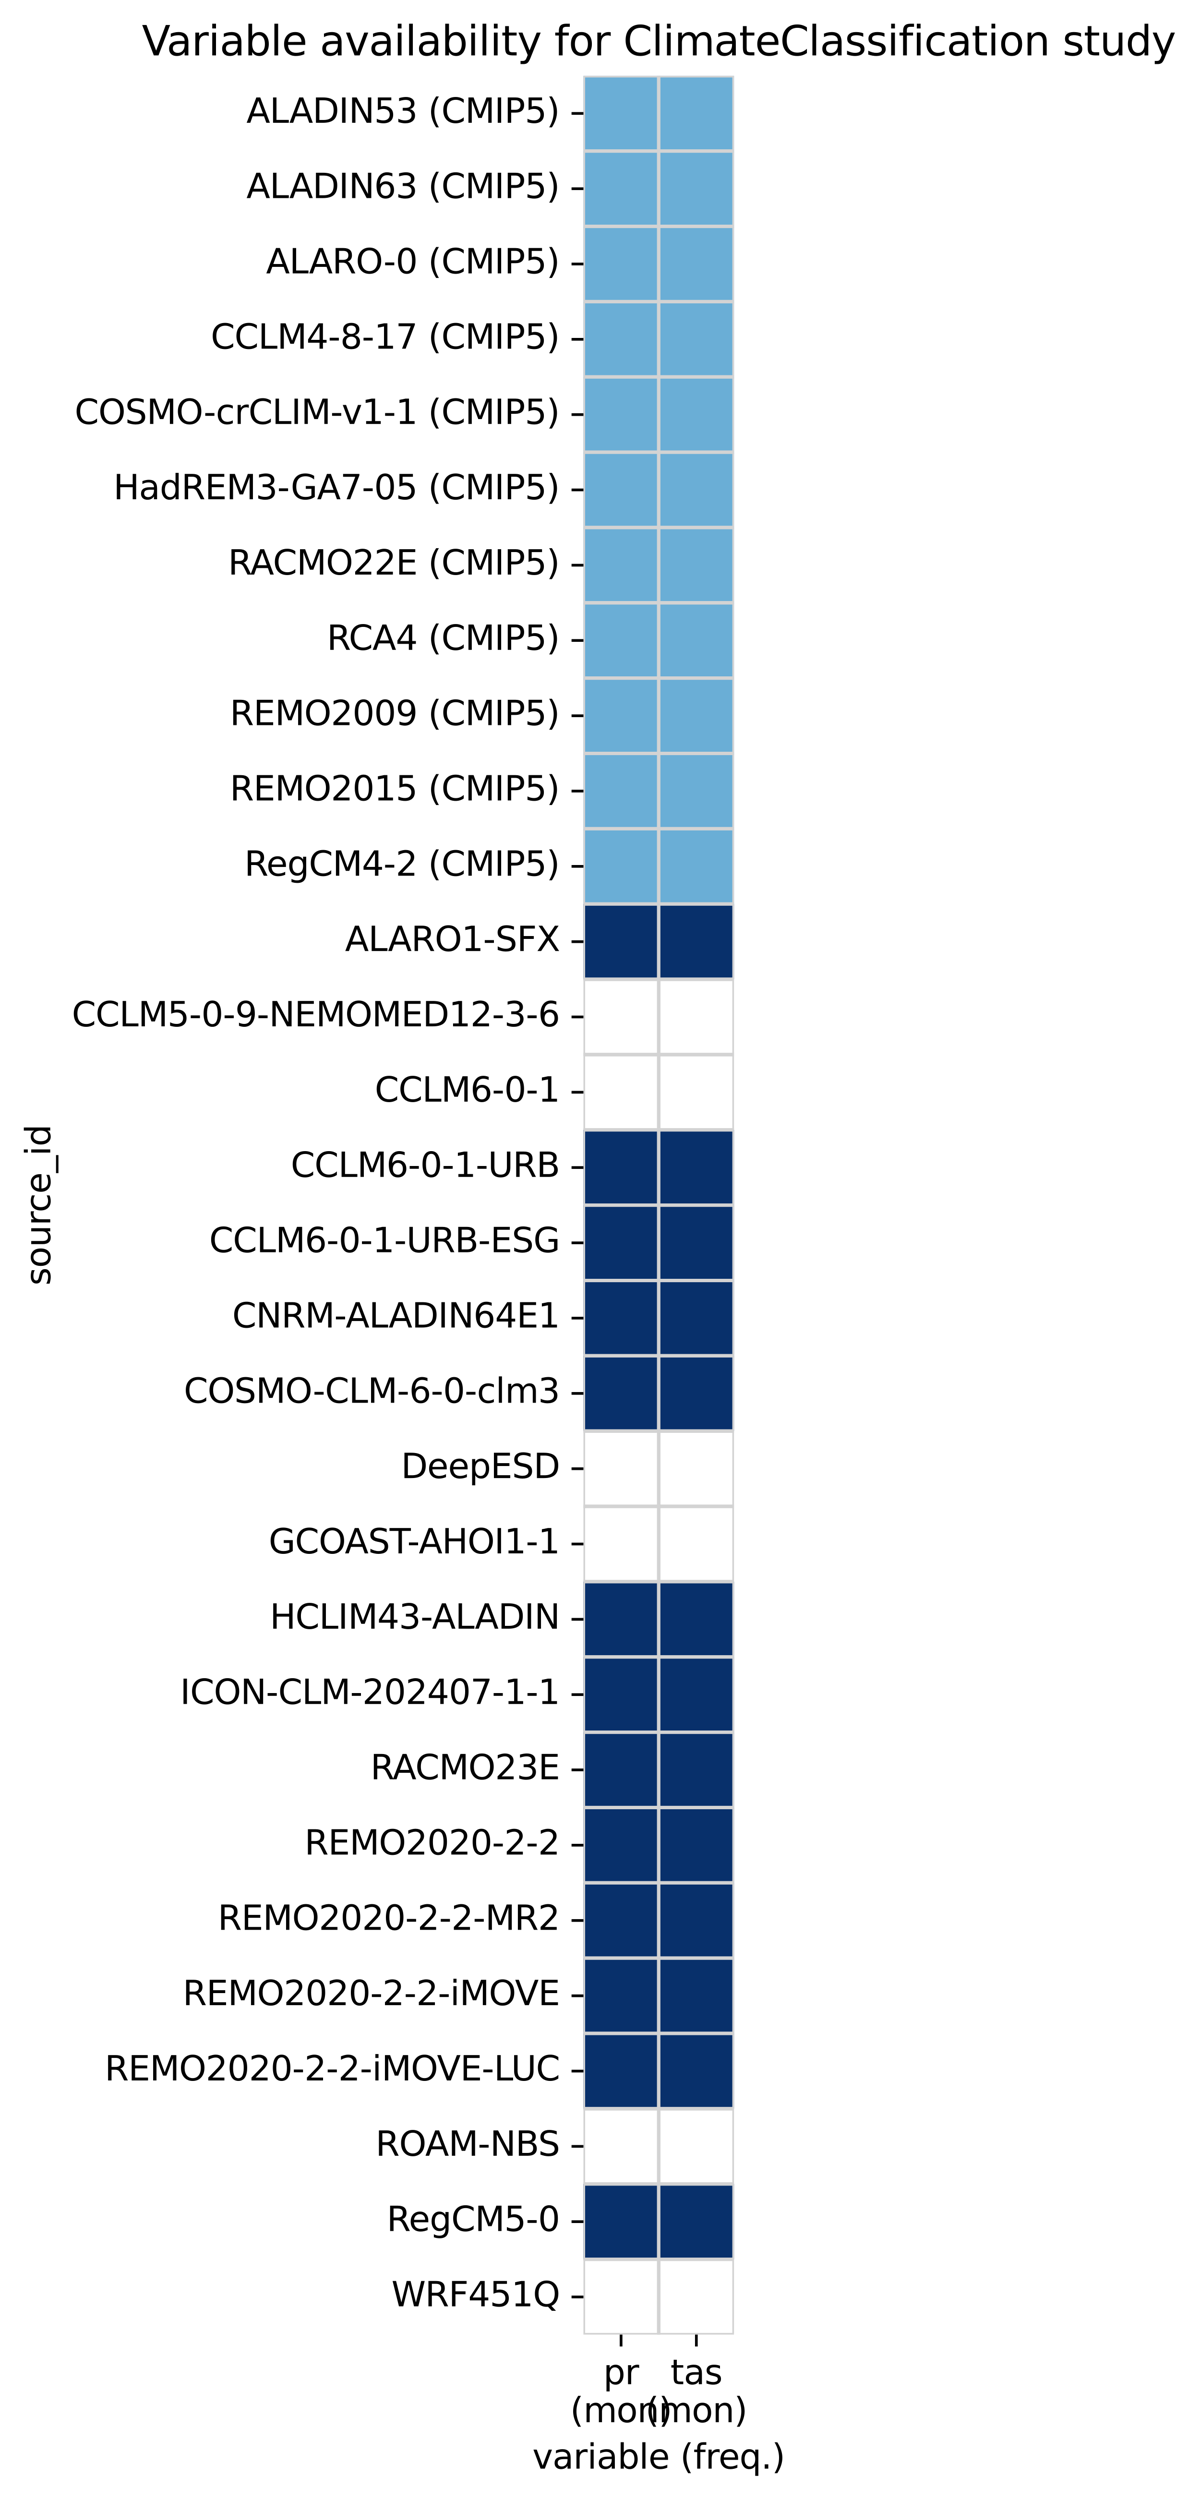 <?xml version="1.0" encoding="utf-8" standalone="no"?>
<!DOCTYPE svg PUBLIC "-//W3C//DTD SVG 1.1//EN"
  "http://www.w3.org/Graphics/SVG/1.1/DTD/svg11.dtd">
<svg xmlns:xlink="http://www.w3.org/1999/xlink" width="353.451pt" height="736.352pt" viewBox="0 0 353.451 736.352" xmlns="http://www.w3.org/2000/svg" version="1.1">
 <defs>
  <style type="text/css">*{stroke-linejoin: round; stroke-linecap: butt}</style>
 </defs>
 <g id="figure_1">
  <g id="patch_1">
   <path d="M 0 736.352
L 353.451 736.352
L 353.451 0
L 0 0
z
" style="fill: #ffffff"/>
  </g>
  <g id="axes_1">
   <g id="patch_2">
    <path d="M 171.845 687.598
L 216.197 687.598
L 216.197 22.318
L 171.845 22.318
z
" style="fill: #ffffff"/>
   </g>
   <g id="QuadMesh_1">
    <path d="M 171.845 22.318
L 194.021 22.318
L 194.021 44.494
L 171.845 44.494
L 171.845 22.318
" clip-path="url(#pa692384c47)" style="fill: #6aaed6; stroke: #d3d3d3"/>
    <path d="M 194.021 22.318
L 216.197 22.318
L 216.197 44.494
L 194.021 44.494
L 194.021 22.318
" clip-path="url(#pa692384c47)" style="fill: #6aaed6; stroke: #d3d3d3"/>
    <path d="M 171.845 44.494
L 194.021 44.494
L 194.021 66.67
L 171.845 66.67
L 171.845 44.494
" clip-path="url(#pa692384c47)" style="fill: #6aaed6; stroke: #d3d3d3"/>
    <path d="M 194.021 44.494
L 216.197 44.494
L 216.197 66.67
L 194.021 66.67
L 194.021 44.494
" clip-path="url(#pa692384c47)" style="fill: #6aaed6; stroke: #d3d3d3"/>
    <path d="M 171.845 66.67
L 194.021 66.67
L 194.021 88.846
L 171.845 88.846
L 171.845 66.67
" clip-path="url(#pa692384c47)" style="fill: #6aaed6; stroke: #d3d3d3"/>
    <path d="M 194.021 66.67
L 216.197 66.67
L 216.197 88.846
L 194.021 88.846
L 194.021 66.67
" clip-path="url(#pa692384c47)" style="fill: #6aaed6; stroke: #d3d3d3"/>
    <path d="M 171.845 88.846
L 194.021 88.846
L 194.021 111.022
L 171.845 111.022
L 171.845 88.846
" clip-path="url(#pa692384c47)" style="fill: #6aaed6; stroke: #d3d3d3"/>
    <path d="M 194.021 88.846
L 216.197 88.846
L 216.197 111.022
L 194.021 111.022
L 194.021 88.846
" clip-path="url(#pa692384c47)" style="fill: #6aaed6; stroke: #d3d3d3"/>
    <path d="M 171.845 111.022
L 194.021 111.022
L 194.021 133.198
L 171.845 133.198
L 171.845 111.022
" clip-path="url(#pa692384c47)" style="fill: #6aaed6; stroke: #d3d3d3"/>
    <path d="M 194.021 111.022
L 216.197 111.022
L 216.197 133.198
L 194.021 133.198
L 194.021 111.022
" clip-path="url(#pa692384c47)" style="fill: #6aaed6; stroke: #d3d3d3"/>
    <path d="M 171.845 133.198
L 194.021 133.198
L 194.021 155.374
L 171.845 155.374
L 171.845 133.198
" clip-path="url(#pa692384c47)" style="fill: #6aaed6; stroke: #d3d3d3"/>
    <path d="M 194.021 133.198
L 216.197 133.198
L 216.197 155.374
L 194.021 155.374
L 194.021 133.198
" clip-path="url(#pa692384c47)" style="fill: #6aaed6; stroke: #d3d3d3"/>
    <path d="M 171.845 155.374
L 194.021 155.374
L 194.021 177.55
L 171.845 177.55
L 171.845 155.374
" clip-path="url(#pa692384c47)" style="fill: #6aaed6; stroke: #d3d3d3"/>
    <path d="M 194.021 155.374
L 216.197 155.374
L 216.197 177.55
L 194.021 177.55
L 194.021 155.374
" clip-path="url(#pa692384c47)" style="fill: #6aaed6; stroke: #d3d3d3"/>
    <path d="M 171.845 177.55
L 194.021 177.55
L 194.021 199.726
L 171.845 199.726
L 171.845 177.55
" clip-path="url(#pa692384c47)" style="fill: #6aaed6; stroke: #d3d3d3"/>
    <path d="M 194.021 177.55
L 216.197 177.55
L 216.197 199.726
L 194.021 199.726
L 194.021 177.55
" clip-path="url(#pa692384c47)" style="fill: #6aaed6; stroke: #d3d3d3"/>
    <path d="M 171.845 199.726
L 194.021 199.726
L 194.021 221.902
L 171.845 221.902
L 171.845 199.726
" clip-path="url(#pa692384c47)" style="fill: #6aaed6; stroke: #d3d3d3"/>
    <path d="M 194.021 199.726
L 216.197 199.726
L 216.197 221.902
L 194.021 221.902
L 194.021 199.726
" clip-path="url(#pa692384c47)" style="fill: #6aaed6; stroke: #d3d3d3"/>
    <path d="M 171.845 221.902
L 194.021 221.902
L 194.021 244.078
L 171.845 244.078
L 171.845 221.902
" clip-path="url(#pa692384c47)" style="fill: #6aaed6; stroke: #d3d3d3"/>
    <path d="M 194.021 221.902
L 216.197 221.902
L 216.197 244.078
L 194.021 244.078
L 194.021 221.902
" clip-path="url(#pa692384c47)" style="fill: #6aaed6; stroke: #d3d3d3"/>
    <path d="M 171.845 244.078
L 194.021 244.078
L 194.021 266.254
L 171.845 266.254
L 171.845 244.078
" clip-path="url(#pa692384c47)" style="fill: #6aaed6; stroke: #d3d3d3"/>
    <path d="M 194.021 244.078
L 216.197 244.078
L 216.197 266.254
L 194.021 266.254
L 194.021 244.078
" clip-path="url(#pa692384c47)" style="fill: #6aaed6; stroke: #d3d3d3"/>
    <path d="M 171.845 266.254
L 194.021 266.254
L 194.021 288.43
L 171.845 288.43
L 171.845 266.254
" clip-path="url(#pa692384c47)" style="fill: #08306b; stroke: #d3d3d3"/>
    <path d="M 194.021 266.254
L 216.197 266.254
L 216.197 288.43
L 194.021 288.43
L 194.021 266.254
" clip-path="url(#pa692384c47)" style="fill: #08306b; stroke: #d3d3d3"/>
    <path d="M 171.845 288.43
L 194.021 288.43
L 194.021 310.606
L 171.845 310.606
L 171.845 288.43
" clip-path="url(#pa692384c47)" style="fill: none; stroke: #d3d3d3"/>
    <path d="M 194.021 288.43
L 216.197 288.43
L 216.197 310.606
L 194.021 310.606
L 194.021 288.43
" clip-path="url(#pa692384c47)" style="fill: none; stroke: #d3d3d3"/>
    <path d="M 171.845 310.606
L 194.021 310.606
L 194.021 332.782
L 171.845 332.782
L 171.845 310.606
" clip-path="url(#pa692384c47)" style="fill: none; stroke: #d3d3d3"/>
    <path d="M 194.021 310.606
L 216.197 310.606
L 216.197 332.782
L 194.021 332.782
L 194.021 310.606
" clip-path="url(#pa692384c47)" style="fill: none; stroke: #d3d3d3"/>
    <path d="M 171.845 332.782
L 194.021 332.782
L 194.021 354.958
L 171.845 354.958
L 171.845 332.782
" clip-path="url(#pa692384c47)" style="fill: #08306b; stroke: #d3d3d3"/>
    <path d="M 194.021 332.782
L 216.197 332.782
L 216.197 354.958
L 194.021 354.958
L 194.021 332.782
" clip-path="url(#pa692384c47)" style="fill: #08306b; stroke: #d3d3d3"/>
    <path d="M 171.845 354.958
L 194.021 354.958
L 194.021 377.134
L 171.845 377.134
L 171.845 354.958
" clip-path="url(#pa692384c47)" style="fill: #08306b; stroke: #d3d3d3"/>
    <path d="M 194.021 354.958
L 216.197 354.958
L 216.197 377.134
L 194.021 377.134
L 194.021 354.958
" clip-path="url(#pa692384c47)" style="fill: #08306b; stroke: #d3d3d3"/>
    <path d="M 171.845 377.134
L 194.021 377.134
L 194.021 399.31
L 171.845 399.31
L 171.845 377.134
" clip-path="url(#pa692384c47)" style="fill: #08306b; stroke: #d3d3d3"/>
    <path d="M 194.021 377.134
L 216.197 377.134
L 216.197 399.31
L 194.021 399.31
L 194.021 377.134
" clip-path="url(#pa692384c47)" style="fill: #08306b; stroke: #d3d3d3"/>
    <path d="M 171.845 399.31
L 194.021 399.31
L 194.021 421.486
L 171.845 421.486
L 171.845 399.31
" clip-path="url(#pa692384c47)" style="fill: #08306b; stroke: #d3d3d3"/>
    <path d="M 194.021 399.31
L 216.197 399.31
L 216.197 421.486
L 194.021 421.486
L 194.021 399.31
" clip-path="url(#pa692384c47)" style="fill: #08306b; stroke: #d3d3d3"/>
    <path d="M 171.845 421.486
L 194.021 421.486
L 194.021 443.662
L 171.845 443.662
L 171.845 421.486
" clip-path="url(#pa692384c47)" style="fill: none; stroke: #d3d3d3"/>
    <path d="M 194.021 421.486
L 216.197 421.486
L 216.197 443.662
L 194.021 443.662
L 194.021 421.486
" clip-path="url(#pa692384c47)" style="fill: none; stroke: #d3d3d3"/>
    <path d="M 171.845 443.662
L 194.021 443.662
L 194.021 465.838
L 171.845 465.838
L 171.845 443.662
" clip-path="url(#pa692384c47)" style="fill: none; stroke: #d3d3d3"/>
    <path d="M 194.021 443.662
L 216.197 443.662
L 216.197 465.838
L 194.021 465.838
L 194.021 443.662
" clip-path="url(#pa692384c47)" style="fill: none; stroke: #d3d3d3"/>
    <path d="M 171.845 465.838
L 194.021 465.838
L 194.021 488.014
L 171.845 488.014
L 171.845 465.838
" clip-path="url(#pa692384c47)" style="fill: #08306b; stroke: #d3d3d3"/>
    <path d="M 194.021 465.838
L 216.197 465.838
L 216.197 488.014
L 194.021 488.014
L 194.021 465.838
" clip-path="url(#pa692384c47)" style="fill: #08306b; stroke: #d3d3d3"/>
    <path d="M 171.845 488.014
L 194.021 488.014
L 194.021 510.19
L 171.845 510.19
L 171.845 488.014
" clip-path="url(#pa692384c47)" style="fill: #08306b; stroke: #d3d3d3"/>
    <path d="M 194.021 488.014
L 216.197 488.014
L 216.197 510.19
L 194.021 510.19
L 194.021 488.014
" clip-path="url(#pa692384c47)" style="fill: #08306b; stroke: #d3d3d3"/>
    <path d="M 171.845 510.19
L 194.021 510.19
L 194.021 532.366
L 171.845 532.366
L 171.845 510.19
" clip-path="url(#pa692384c47)" style="fill: #08306b; stroke: #d3d3d3"/>
    <path d="M 194.021 510.19
L 216.197 510.19
L 216.197 532.366
L 194.021 532.366
L 194.021 510.19
" clip-path="url(#pa692384c47)" style="fill: #08306b; stroke: #d3d3d3"/>
    <path d="M 171.845 532.366
L 194.021 532.366
L 194.021 554.542
L 171.845 554.542
L 171.845 532.366
" clip-path="url(#pa692384c47)" style="fill: #08306b; stroke: #d3d3d3"/>
    <path d="M 194.021 532.366
L 216.197 532.366
L 216.197 554.542
L 194.021 554.542
L 194.021 532.366
" clip-path="url(#pa692384c47)" style="fill: #08306b; stroke: #d3d3d3"/>
    <path d="M 171.845 554.542
L 194.021 554.542
L 194.021 576.718
L 171.845 576.718
L 171.845 554.542
" clip-path="url(#pa692384c47)" style="fill: #08306b; stroke: #d3d3d3"/>
    <path d="M 194.021 554.542
L 216.197 554.542
L 216.197 576.718
L 194.021 576.718
L 194.021 554.542
" clip-path="url(#pa692384c47)" style="fill: #08306b; stroke: #d3d3d3"/>
    <path d="M 171.845 576.718
L 194.021 576.718
L 194.021 598.894
L 171.845 598.894
L 171.845 576.718
" clip-path="url(#pa692384c47)" style="fill: #08306b; stroke: #d3d3d3"/>
    <path d="M 194.021 576.718
L 216.197 576.718
L 216.197 598.894
L 194.021 598.894
L 194.021 576.718
" clip-path="url(#pa692384c47)" style="fill: #08306b; stroke: #d3d3d3"/>
    <path d="M 171.845 598.894
L 194.021 598.894
L 194.021 621.07
L 171.845 621.07
L 171.845 598.894
" clip-path="url(#pa692384c47)" style="fill: #08306b; stroke: #d3d3d3"/>
    <path d="M 194.021 598.894
L 216.197 598.894
L 216.197 621.07
L 194.021 621.07
L 194.021 598.894
" clip-path="url(#pa692384c47)" style="fill: #08306b; stroke: #d3d3d3"/>
    <path d="M 171.845 621.07
L 194.021 621.07
L 194.021 643.246
L 171.845 643.246
L 171.845 621.07
" clip-path="url(#pa692384c47)" style="fill: none; stroke: #d3d3d3"/>
    <path d="M 194.021 621.07
L 216.197 621.07
L 216.197 643.246
L 194.021 643.246
L 194.021 621.07
" clip-path="url(#pa692384c47)" style="fill: none; stroke: #d3d3d3"/>
    <path d="M 171.845 643.246
L 194.021 643.246
L 194.021 665.422
L 171.845 665.422
L 171.845 643.246
" clip-path="url(#pa692384c47)" style="fill: #08306b; stroke: #d3d3d3"/>
    <path d="M 194.021 643.246
L 216.197 643.246
L 216.197 665.422
L 194.021 665.422
L 194.021 643.246
" clip-path="url(#pa692384c47)" style="fill: #08306b; stroke: #d3d3d3"/>
    <path d="M 171.845 665.422
L 194.021 665.422
L 194.021 687.598
L 171.845 687.598
L 171.845 665.422
" clip-path="url(#pa692384c47)" style="fill: none; stroke: #d3d3d3"/>
    <path d="M 194.021 665.422
L 216.197 665.422
L 216.197 687.598
L 194.021 687.598
L 194.021 665.422
" clip-path="url(#pa692384c47)" style="fill: none; stroke: #d3d3d3"/>
   </g>
   <g id="matplotlib.axis_1">
    <g id="xtick_1">
     <g id="line2d_1">
      <defs>
       <path id="mb25d18096d" d="M 0 0
L 0 3.5
" style="stroke: #000000; stroke-width: 0.8"/>
      </defs>
      <g>
       <use xlink:href="#mb25d18096d" x="182.933" y="687.598" style="stroke: #000000; stroke-width: 0.8"/>
      </g>
     </g>
     <g id="text_1">
      <!-- pr -->
      <g transform="translate(177.704 702.197) scale(0.1 -0.1)">
       <defs>
        <path id="DejaVuSans-70" d="M 1159 525
L 1159 -1331
L 581 -1331
L 581 3500
L 1159 3500
L 1159 2969
Q 1341 3281 1617 3432
Q 1894 3584 2278 3584
Q 2916 3584 3314 3078
Q 3713 2572 3713 1747
Q 3713 922 3314 415
Q 2916 -91 2278 -91
Q 1894 -91 1617 61
Q 1341 213 1159 525
z
M 3116 1747
Q 3116 2381 2855 2742
Q 2594 3103 2138 3103
Q 1681 3103 1420 2742
Q 1159 2381 1159 1747
Q 1159 1113 1420 752
Q 1681 391 2138 391
Q 2594 391 2855 752
Q 3116 1113 3116 1747
z
" transform="scale(0.016)"/>
        <path id="DejaVuSans-72" d="M 2631 2963
Q 2534 3019 2420 3045
Q 2306 3072 2169 3072
Q 1681 3072 1420 2755
Q 1159 2438 1159 1844
L 1159 0
L 581 0
L 581 3500
L 1159 3500
L 1159 2956
Q 1341 3275 1631 3429
Q 1922 3584 2338 3584
Q 2397 3584 2469 3576
Q 2541 3569 2628 3553
L 2631 2963
z
" transform="scale(0.016)"/>
       </defs>
       <use xlink:href="#DejaVuSans-70"/>
       <use xlink:href="#DejaVuSans-72" transform="translate(63.477 0)"/>
      </g>
      <!-- (mon) -->
      <g transform="translate(167.933 713.394) scale(0.1 -0.1)">
       <defs>
        <path id="DejaVuSans-28" d="M 1984 4856
Q 1566 4138 1362 3434
Q 1159 2731 1159 2009
Q 1159 1288 1364 580
Q 1569 -128 1984 -844
L 1484 -844
Q 1016 -109 783 600
Q 550 1309 550 2009
Q 550 2706 781 3412
Q 1013 4119 1484 4856
L 1984 4856
z
" transform="scale(0.016)"/>
        <path id="DejaVuSans-6d" d="M 3328 2828
Q 3544 3216 3844 3400
Q 4144 3584 4550 3584
Q 5097 3584 5394 3201
Q 5691 2819 5691 2113
L 5691 0
L 5113 0
L 5113 2094
Q 5113 2597 4934 2840
Q 4756 3084 4391 3084
Q 3944 3084 3684 2787
Q 3425 2491 3425 1978
L 3425 0
L 2847 0
L 2847 2094
Q 2847 2600 2669 2842
Q 2491 3084 2119 3084
Q 1678 3084 1418 2786
Q 1159 2488 1159 1978
L 1159 0
L 581 0
L 581 3500
L 1159 3500
L 1159 2956
Q 1356 3278 1631 3431
Q 1906 3584 2284 3584
Q 2666 3584 2933 3390
Q 3200 3197 3328 2828
z
" transform="scale(0.016)"/>
        <path id="DejaVuSans-6f" d="M 1959 3097
Q 1497 3097 1228 2736
Q 959 2375 959 1747
Q 959 1119 1226 758
Q 1494 397 1959 397
Q 2419 397 2687 759
Q 2956 1122 2956 1747
Q 2956 2369 2687 2733
Q 2419 3097 1959 3097
z
M 1959 3584
Q 2709 3584 3137 3096
Q 3566 2609 3566 1747
Q 3566 888 3137 398
Q 2709 -91 1959 -91
Q 1206 -91 779 398
Q 353 888 353 1747
Q 353 2609 779 3096
Q 1206 3584 1959 3584
z
" transform="scale(0.016)"/>
        <path id="DejaVuSans-6e" d="M 3513 2113
L 3513 0
L 2938 0
L 2938 2094
Q 2938 2591 2744 2837
Q 2550 3084 2163 3084
Q 1697 3084 1428 2787
Q 1159 2491 1159 1978
L 1159 0
L 581 0
L 581 3500
L 1159 3500
L 1159 2956
Q 1366 3272 1645 3428
Q 1925 3584 2291 3584
Q 2894 3584 3203 3211
Q 3513 2838 3513 2113
z
" transform="scale(0.016)"/>
        <path id="DejaVuSans-29" d="M 513 4856
L 1013 4856
Q 1481 4119 1714 3412
Q 1947 2706 1947 2009
Q 1947 1309 1714 600
Q 1481 -109 1013 -844
L 513 -844
Q 928 -128 1133 580
Q 1338 1288 1338 2009
Q 1338 2731 1133 3434
Q 928 4138 513 4856
z
" transform="scale(0.016)"/>
       </defs>
       <use xlink:href="#DejaVuSans-28"/>
       <use xlink:href="#DejaVuSans-6d" transform="translate(39.014 0)"/>
       <use xlink:href="#DejaVuSans-6f" transform="translate(136.426 0)"/>
       <use xlink:href="#DejaVuSans-6e" transform="translate(197.607 0)"/>
       <use xlink:href="#DejaVuSans-29" transform="translate(260.986 0)"/>
      </g>
     </g>
    </g>
    <g id="xtick_2">
     <g id="line2d_2">
      <g>
       <use xlink:href="#mb25d18096d" x="205.109" y="687.598" style="stroke: #000000; stroke-width: 0.8"/>
      </g>
     </g>
     <g id="text_2">
      <!-- tas -->
      <g transform="translate(197.48 702.197) scale(0.1 -0.1)">
       <defs>
        <path id="DejaVuSans-74" d="M 1172 4494
L 1172 3500
L 2356 3500
L 2356 3053
L 1172 3053
L 1172 1153
Q 1172 725 1289 603
Q 1406 481 1766 481
L 2356 481
L 2356 0
L 1766 0
Q 1100 0 847 248
Q 594 497 594 1153
L 594 3053
L 172 3053
L 172 3500
L 594 3500
L 594 4494
L 1172 4494
z
" transform="scale(0.016)"/>
        <path id="DejaVuSans-61" d="M 2194 1759
Q 1497 1759 1228 1600
Q 959 1441 959 1056
Q 959 750 1161 570
Q 1363 391 1709 391
Q 2188 391 2477 730
Q 2766 1069 2766 1631
L 2766 1759
L 2194 1759
z
M 3341 1997
L 3341 0
L 2766 0
L 2766 531
Q 2569 213 2275 61
Q 1981 -91 1556 -91
Q 1019 -91 701 211
Q 384 513 384 1019
Q 384 1609 779 1909
Q 1175 2209 1959 2209
L 2766 2209
L 2766 2266
Q 2766 2663 2505 2880
Q 2244 3097 1772 3097
Q 1472 3097 1187 3025
Q 903 2953 641 2809
L 641 3341
Q 956 3463 1253 3523
Q 1550 3584 1831 3584
Q 2591 3584 2966 3190
Q 3341 2797 3341 1997
z
" transform="scale(0.016)"/>
        <path id="DejaVuSans-73" d="M 2834 3397
L 2834 2853
Q 2591 2978 2328 3040
Q 2066 3103 1784 3103
Q 1356 3103 1142 2972
Q 928 2841 928 2578
Q 928 2378 1081 2264
Q 1234 2150 1697 2047
L 1894 2003
Q 2506 1872 2764 1633
Q 3022 1394 3022 966
Q 3022 478 2636 193
Q 2250 -91 1575 -91
Q 1294 -91 989 -36
Q 684 19 347 128
L 347 722
Q 666 556 975 473
Q 1284 391 1588 391
Q 1994 391 2212 530
Q 2431 669 2431 922
Q 2431 1156 2273 1281
Q 2116 1406 1581 1522
L 1381 1569
Q 847 1681 609 1914
Q 372 2147 372 2553
Q 372 3047 722 3315
Q 1072 3584 1716 3584
Q 2034 3584 2315 3537
Q 2597 3491 2834 3397
z
" transform="scale(0.016)"/>
       </defs>
       <use xlink:href="#DejaVuSans-74"/>
       <use xlink:href="#DejaVuSans-61" transform="translate(39.209 0)"/>
       <use xlink:href="#DejaVuSans-73" transform="translate(100.488 0)"/>
      </g>
      <!-- (mon) -->
      <g transform="translate(190.109 713.394) scale(0.1 -0.1)">
       <use xlink:href="#DejaVuSans-28"/>
       <use xlink:href="#DejaVuSans-6d" transform="translate(39.014 0)"/>
       <use xlink:href="#DejaVuSans-6f" transform="translate(136.426 0)"/>
       <use xlink:href="#DejaVuSans-6e" transform="translate(197.607 0)"/>
       <use xlink:href="#DejaVuSans-29" transform="translate(260.986 0)"/>
      </g>
     </g>
    </g>
    <g id="text_3">
     <!-- variable (freq.) -->
     <g transform="translate(156.816 727.072) scale(0.1 -0.1)">
      <defs>
       <path id="DejaVuSans-76" d="M 191 3500
L 800 3500
L 1894 563
L 2988 3500
L 3597 3500
L 2284 0
L 1503 0
L 191 3500
z
" transform="scale(0.016)"/>
       <path id="DejaVuSans-69" d="M 603 3500
L 1178 3500
L 1178 0
L 603 0
L 603 3500
z
M 603 4863
L 1178 4863
L 1178 4134
L 603 4134
L 603 4863
z
" transform="scale(0.016)"/>
       <path id="DejaVuSans-62" d="M 3116 1747
Q 3116 2381 2855 2742
Q 2594 3103 2138 3103
Q 1681 3103 1420 2742
Q 1159 2381 1159 1747
Q 1159 1113 1420 752
Q 1681 391 2138 391
Q 2594 391 2855 752
Q 3116 1113 3116 1747
z
M 1159 2969
Q 1341 3281 1617 3432
Q 1894 3584 2278 3584
Q 2916 3584 3314 3078
Q 3713 2572 3713 1747
Q 3713 922 3314 415
Q 2916 -91 2278 -91
Q 1894 -91 1617 61
Q 1341 213 1159 525
L 1159 0
L 581 0
L 581 4863
L 1159 4863
L 1159 2969
z
" transform="scale(0.016)"/>
       <path id="DejaVuSans-6c" d="M 603 4863
L 1178 4863
L 1178 0
L 603 0
L 603 4863
z
" transform="scale(0.016)"/>
       <path id="DejaVuSans-65" d="M 3597 1894
L 3597 1613
L 953 1613
Q 991 1019 1311 708
Q 1631 397 2203 397
Q 2534 397 2845 478
Q 3156 559 3463 722
L 3463 178
Q 3153 47 2828 -22
Q 2503 -91 2169 -91
Q 1331 -91 842 396
Q 353 884 353 1716
Q 353 2575 817 3079
Q 1281 3584 2069 3584
Q 2775 3584 3186 3129
Q 3597 2675 3597 1894
z
M 3022 2063
Q 3016 2534 2758 2815
Q 2500 3097 2075 3097
Q 1594 3097 1305 2825
Q 1016 2553 972 2059
L 3022 2063
z
" transform="scale(0.016)"/>
       <path id="DejaVuSans-20" transform="scale(0.016)"/>
       <path id="DejaVuSans-66" d="M 2375 4863
L 2375 4384
L 1825 4384
Q 1516 4384 1395 4259
Q 1275 4134 1275 3809
L 1275 3500
L 2222 3500
L 2222 3053
L 1275 3053
L 1275 0
L 697 0
L 697 3053
L 147 3053
L 147 3500
L 697 3500
L 697 3744
Q 697 4328 969 4595
Q 1241 4863 1831 4863
L 2375 4863
z
" transform="scale(0.016)"/>
       <path id="DejaVuSans-71" d="M 947 1747
Q 947 1113 1208 752
Q 1469 391 1925 391
Q 2381 391 2643 752
Q 2906 1113 2906 1747
Q 2906 2381 2643 2742
Q 2381 3103 1925 3103
Q 1469 3103 1208 2742
Q 947 2381 947 1747
z
M 2906 525
Q 2725 213 2448 61
Q 2172 -91 1784 -91
Q 1150 -91 751 415
Q 353 922 353 1747
Q 353 2572 751 3078
Q 1150 3584 1784 3584
Q 2172 3584 2448 3432
Q 2725 3281 2906 2969
L 2906 3500
L 3481 3500
L 3481 -1331
L 2906 -1331
L 2906 525
z
" transform="scale(0.016)"/>
       <path id="DejaVuSans-2e" d="M 684 794
L 1344 794
L 1344 0
L 684 0
L 684 794
z
" transform="scale(0.016)"/>
      </defs>
      <use xlink:href="#DejaVuSans-76"/>
      <use xlink:href="#DejaVuSans-61" transform="translate(59.18 0)"/>
      <use xlink:href="#DejaVuSans-72" transform="translate(120.459 0)"/>
      <use xlink:href="#DejaVuSans-69" transform="translate(161.572 0)"/>
      <use xlink:href="#DejaVuSans-61" transform="translate(189.355 0)"/>
      <use xlink:href="#DejaVuSans-62" transform="translate(250.635 0)"/>
      <use xlink:href="#DejaVuSans-6c" transform="translate(314.111 0)"/>
      <use xlink:href="#DejaVuSans-65" transform="translate(341.895 0)"/>
      <use xlink:href="#DejaVuSans-20" transform="translate(403.418 0)"/>
      <use xlink:href="#DejaVuSans-28" transform="translate(435.205 0)"/>
      <use xlink:href="#DejaVuSans-66" transform="translate(474.219 0)"/>
      <use xlink:href="#DejaVuSans-72" transform="translate(509.424 0)"/>
      <use xlink:href="#DejaVuSans-65" transform="translate(548.287 0)"/>
      <use xlink:href="#DejaVuSans-71" transform="translate(609.811 0)"/>
      <use xlink:href="#DejaVuSans-2e" transform="translate(673.287 0)"/>
      <use xlink:href="#DejaVuSans-29" transform="translate(705.074 0)"/>
     </g>
    </g>
   </g>
   <g id="matplotlib.axis_2">
    <g id="ytick_1">
     <g id="line2d_3">
      <defs>
       <path id="m08c13f60ed" d="M 0 0
L -3.5 0
" style="stroke: #000000; stroke-width: 0.8"/>
      </defs>
      <g>
       <use xlink:href="#m08c13f60ed" x="171.845" y="33.406" style="stroke: #000000; stroke-width: 0.8"/>
      </g>
     </g>
     <g id="text_4">
      <!-- ALADIN53 (CMIP5) -->
      <g transform="translate(72.577 36.166) scale(0.1 -0.1)">
       <defs>
        <path id="DejaVuSans-41" d="M 2188 4044
L 1331 1722
L 3047 1722
L 2188 4044
z
M 1831 4666
L 2547 4666
L 4325 0
L 3669 0
L 3244 1197
L 1141 1197
L 716 0
L 50 0
L 1831 4666
z
" transform="scale(0.016)"/>
        <path id="DejaVuSans-4c" d="M 628 4666
L 1259 4666
L 1259 531
L 3531 531
L 3531 0
L 628 0
L 628 4666
z
" transform="scale(0.016)"/>
        <path id="DejaVuSans-44" d="M 1259 4147
L 1259 519
L 2022 519
Q 2988 519 3436 956
Q 3884 1394 3884 2338
Q 3884 3275 3436 3711
Q 2988 4147 2022 4147
L 1259 4147
z
M 628 4666
L 1925 4666
Q 3281 4666 3915 4102
Q 4550 3538 4550 2338
Q 4550 1131 3912 565
Q 3275 0 1925 0
L 628 0
L 628 4666
z
" transform="scale(0.016)"/>
        <path id="DejaVuSans-49" d="M 628 4666
L 1259 4666
L 1259 0
L 628 0
L 628 4666
z
" transform="scale(0.016)"/>
        <path id="DejaVuSans-4e" d="M 628 4666
L 1478 4666
L 3547 763
L 3547 4666
L 4159 4666
L 4159 0
L 3309 0
L 1241 3903
L 1241 0
L 628 0
L 628 4666
z
" transform="scale(0.016)"/>
        <path id="DejaVuSans-35" d="M 691 4666
L 3169 4666
L 3169 4134
L 1269 4134
L 1269 2991
Q 1406 3038 1543 3061
Q 1681 3084 1819 3084
Q 2600 3084 3056 2656
Q 3513 2228 3513 1497
Q 3513 744 3044 326
Q 2575 -91 1722 -91
Q 1428 -91 1123 -41
Q 819 9 494 109
L 494 744
Q 775 591 1075 516
Q 1375 441 1709 441
Q 2250 441 2565 725
Q 2881 1009 2881 1497
Q 2881 1984 2565 2268
Q 2250 2553 1709 2553
Q 1456 2553 1204 2497
Q 953 2441 691 2322
L 691 4666
z
" transform="scale(0.016)"/>
        <path id="DejaVuSans-33" d="M 2597 2516
Q 3050 2419 3304 2112
Q 3559 1806 3559 1356
Q 3559 666 3084 287
Q 2609 -91 1734 -91
Q 1441 -91 1130 -33
Q 819 25 488 141
L 488 750
Q 750 597 1062 519
Q 1375 441 1716 441
Q 2309 441 2620 675
Q 2931 909 2931 1356
Q 2931 1769 2642 2001
Q 2353 2234 1838 2234
L 1294 2234
L 1294 2753
L 1863 2753
Q 2328 2753 2575 2939
Q 2822 3125 2822 3475
Q 2822 3834 2567 4026
Q 2313 4219 1838 4219
Q 1578 4219 1281 4162
Q 984 4106 628 3988
L 628 4550
Q 988 4650 1302 4700
Q 1616 4750 1894 4750
Q 2613 4750 3031 4423
Q 3450 4097 3450 3541
Q 3450 3153 3228 2886
Q 3006 2619 2597 2516
z
" transform="scale(0.016)"/>
        <path id="DejaVuSans-43" d="M 4122 4306
L 4122 3641
Q 3803 3938 3442 4084
Q 3081 4231 2675 4231
Q 1875 4231 1450 3742
Q 1025 3253 1025 2328
Q 1025 1406 1450 917
Q 1875 428 2675 428
Q 3081 428 3442 575
Q 3803 722 4122 1019
L 4122 359
Q 3791 134 3420 21
Q 3050 -91 2638 -91
Q 1578 -91 968 557
Q 359 1206 359 2328
Q 359 3453 968 4101
Q 1578 4750 2638 4750
Q 3056 4750 3426 4639
Q 3797 4528 4122 4306
z
" transform="scale(0.016)"/>
        <path id="DejaVuSans-4d" d="M 628 4666
L 1569 4666
L 2759 1491
L 3956 4666
L 4897 4666
L 4897 0
L 4281 0
L 4281 4097
L 3078 897
L 2444 897
L 1241 4097
L 1241 0
L 628 0
L 628 4666
z
" transform="scale(0.016)"/>
        <path id="DejaVuSans-50" d="M 1259 4147
L 1259 2394
L 2053 2394
Q 2494 2394 2734 2622
Q 2975 2850 2975 3272
Q 2975 3691 2734 3919
Q 2494 4147 2053 4147
L 1259 4147
z
M 628 4666
L 2053 4666
Q 2838 4666 3239 4311
Q 3641 3956 3641 3272
Q 3641 2581 3239 2228
Q 2838 1875 2053 1875
L 1259 1875
L 1259 0
L 628 0
L 628 4666
z
" transform="scale(0.016)"/>
       </defs>
       <use xlink:href="#DejaVuSans-41"/>
       <use xlink:href="#DejaVuSans-4c" transform="translate(68.408 0)"/>
       <use xlink:href="#DejaVuSans-41" transform="translate(126.371 0)"/>
       <use xlink:href="#DejaVuSans-44" transform="translate(194.779 0)"/>
       <use xlink:href="#DejaVuSans-49" transform="translate(271.781 0)"/>
       <use xlink:href="#DejaVuSans-4e" transform="translate(301.273 0)"/>
       <use xlink:href="#DejaVuSans-35" transform="translate(376.078 0)"/>
       <use xlink:href="#DejaVuSans-33" transform="translate(439.701 0)"/>
       <use xlink:href="#DejaVuSans-20" transform="translate(503.324 0)"/>
       <use xlink:href="#DejaVuSans-28" transform="translate(535.111 0)"/>
       <use xlink:href="#DejaVuSans-43" transform="translate(574.125 0)"/>
       <use xlink:href="#DejaVuSans-4d" transform="translate(643.949 0)"/>
       <use xlink:href="#DejaVuSans-49" transform="translate(730.229 0)"/>
       <use xlink:href="#DejaVuSans-50" transform="translate(759.721 0)"/>
       <use xlink:href="#DejaVuSans-35" transform="translate(820.023 0)"/>
       <use xlink:href="#DejaVuSans-29" transform="translate(883.646 0)"/>
      </g>
     </g>
    </g>
    <g id="ytick_2">
     <g id="line2d_4">
      <g>
       <use xlink:href="#m08c13f60ed" x="171.845" y="55.582" style="stroke: #000000; stroke-width: 0.8"/>
      </g>
     </g>
     <g id="text_5">
      <!-- ALADIN63 (CMIP5) -->
      <g transform="translate(72.577 58.342) scale(0.1 -0.1)">
       <defs>
        <path id="DejaVuSans-36" d="M 2113 2584
Q 1688 2584 1439 2293
Q 1191 2003 1191 1497
Q 1191 994 1439 701
Q 1688 409 2113 409
Q 2538 409 2786 701
Q 3034 994 3034 1497
Q 3034 2003 2786 2293
Q 2538 2584 2113 2584
z
M 3366 4563
L 3366 3988
Q 3128 4100 2886 4159
Q 2644 4219 2406 4219
Q 1781 4219 1451 3797
Q 1122 3375 1075 2522
Q 1259 2794 1537 2939
Q 1816 3084 2150 3084
Q 2853 3084 3261 2657
Q 3669 2231 3669 1497
Q 3669 778 3244 343
Q 2819 -91 2113 -91
Q 1303 -91 875 529
Q 447 1150 447 2328
Q 447 3434 972 4092
Q 1497 4750 2381 4750
Q 2619 4750 2861 4703
Q 3103 4656 3366 4563
z
" transform="scale(0.016)"/>
       </defs>
       <use xlink:href="#DejaVuSans-41"/>
       <use xlink:href="#DejaVuSans-4c" transform="translate(68.408 0)"/>
       <use xlink:href="#DejaVuSans-41" transform="translate(126.371 0)"/>
       <use xlink:href="#DejaVuSans-44" transform="translate(194.779 0)"/>
       <use xlink:href="#DejaVuSans-49" transform="translate(271.781 0)"/>
       <use xlink:href="#DejaVuSans-4e" transform="translate(301.273 0)"/>
       <use xlink:href="#DejaVuSans-36" transform="translate(376.078 0)"/>
       <use xlink:href="#DejaVuSans-33" transform="translate(439.701 0)"/>
       <use xlink:href="#DejaVuSans-20" transform="translate(503.324 0)"/>
       <use xlink:href="#DejaVuSans-28" transform="translate(535.111 0)"/>
       <use xlink:href="#DejaVuSans-43" transform="translate(574.125 0)"/>
       <use xlink:href="#DejaVuSans-4d" transform="translate(643.949 0)"/>
       <use xlink:href="#DejaVuSans-49" transform="translate(730.229 0)"/>
       <use xlink:href="#DejaVuSans-50" transform="translate(759.721 0)"/>
       <use xlink:href="#DejaVuSans-35" transform="translate(820.023 0)"/>
       <use xlink:href="#DejaVuSans-29" transform="translate(883.646 0)"/>
      </g>
     </g>
    </g>
    <g id="ytick_3">
     <g id="line2d_5">
      <g>
       <use xlink:href="#m08c13f60ed" x="171.845" y="77.758" style="stroke: #000000; stroke-width: 0.8"/>
      </g>
     </g>
     <g id="text_6">
      <!-- ALARO-0 (CMIP5) -->
      <g transform="translate(78.367 80.517) scale(0.1 -0.1)">
       <defs>
        <path id="DejaVuSans-52" d="M 2841 2188
Q 3044 2119 3236 1894
Q 3428 1669 3622 1275
L 4263 0
L 3584 0
L 2988 1197
Q 2756 1666 2539 1819
Q 2322 1972 1947 1972
L 1259 1972
L 1259 0
L 628 0
L 628 4666
L 2053 4666
Q 2853 4666 3247 4331
Q 3641 3997 3641 3322
Q 3641 2881 3436 2590
Q 3231 2300 2841 2188
z
M 1259 4147
L 1259 2491
L 2053 2491
Q 2509 2491 2742 2702
Q 2975 2913 2975 3322
Q 2975 3731 2742 3939
Q 2509 4147 2053 4147
L 1259 4147
z
" transform="scale(0.016)"/>
        <path id="DejaVuSans-4f" d="M 2522 4238
Q 1834 4238 1429 3725
Q 1025 3213 1025 2328
Q 1025 1447 1429 934
Q 1834 422 2522 422
Q 3209 422 3611 934
Q 4013 1447 4013 2328
Q 4013 3213 3611 3725
Q 3209 4238 2522 4238
z
M 2522 4750
Q 3503 4750 4090 4092
Q 4678 3434 4678 2328
Q 4678 1225 4090 567
Q 3503 -91 2522 -91
Q 1538 -91 948 565
Q 359 1222 359 2328
Q 359 3434 948 4092
Q 1538 4750 2522 4750
z
" transform="scale(0.016)"/>
        <path id="DejaVuSans-2d" d="M 313 2009
L 1997 2009
L 1997 1497
L 313 1497
L 313 2009
z
" transform="scale(0.016)"/>
        <path id="DejaVuSans-30" d="M 2034 4250
Q 1547 4250 1301 3770
Q 1056 3291 1056 2328
Q 1056 1369 1301 889
Q 1547 409 2034 409
Q 2525 409 2770 889
Q 3016 1369 3016 2328
Q 3016 3291 2770 3770
Q 2525 4250 2034 4250
z
M 2034 4750
Q 2819 4750 3233 4129
Q 3647 3509 3647 2328
Q 3647 1150 3233 529
Q 2819 -91 2034 -91
Q 1250 -91 836 529
Q 422 1150 422 2328
Q 422 3509 836 4129
Q 1250 4750 2034 4750
z
" transform="scale(0.016)"/>
       </defs>
       <use xlink:href="#DejaVuSans-41"/>
       <use xlink:href="#DejaVuSans-4c" transform="translate(68.408 0)"/>
       <use xlink:href="#DejaVuSans-41" transform="translate(126.371 0)"/>
       <use xlink:href="#DejaVuSans-52" transform="translate(194.779 0)"/>
       <use xlink:href="#DejaVuSans-4f" transform="translate(264.262 0)"/>
       <use xlink:href="#DejaVuSans-2d" transform="translate(345.723 0)"/>
       <use xlink:href="#DejaVuSans-30" transform="translate(381.807 0)"/>
       <use xlink:href="#DejaVuSans-20" transform="translate(445.43 0)"/>
       <use xlink:href="#DejaVuSans-28" transform="translate(477.217 0)"/>
       <use xlink:href="#DejaVuSans-43" transform="translate(516.23 0)"/>
       <use xlink:href="#DejaVuSans-4d" transform="translate(586.055 0)"/>
       <use xlink:href="#DejaVuSans-49" transform="translate(672.334 0)"/>
       <use xlink:href="#DejaVuSans-50" transform="translate(701.826 0)"/>
       <use xlink:href="#DejaVuSans-35" transform="translate(762.129 0)"/>
       <use xlink:href="#DejaVuSans-29" transform="translate(825.752 0)"/>
      </g>
     </g>
    </g>
    <g id="ytick_4">
     <g id="line2d_6">
      <g>
       <use xlink:href="#m08c13f60ed" x="171.845" y="99.934" style="stroke: #000000; stroke-width: 0.8"/>
      </g>
     </g>
     <g id="text_7">
      <!-- CCLM4-8-17 (CMIP5) -->
      <g transform="translate(62.08 102.694) scale(0.1 -0.1)">
       <defs>
        <path id="DejaVuSans-34" d="M 2419 4116
L 825 1625
L 2419 1625
L 2419 4116
z
M 2253 4666
L 3047 4666
L 3047 1625
L 3713 1625
L 3713 1100
L 3047 1100
L 3047 0
L 2419 0
L 2419 1100
L 313 1100
L 313 1709
L 2253 4666
z
" transform="scale(0.016)"/>
        <path id="DejaVuSans-38" d="M 2034 2216
Q 1584 2216 1326 1975
Q 1069 1734 1069 1313
Q 1069 891 1326 650
Q 1584 409 2034 409
Q 2484 409 2743 651
Q 3003 894 3003 1313
Q 3003 1734 2745 1975
Q 2488 2216 2034 2216
z
M 1403 2484
Q 997 2584 770 2862
Q 544 3141 544 3541
Q 544 4100 942 4425
Q 1341 4750 2034 4750
Q 2731 4750 3128 4425
Q 3525 4100 3525 3541
Q 3525 3141 3298 2862
Q 3072 2584 2669 2484
Q 3125 2378 3379 2068
Q 3634 1759 3634 1313
Q 3634 634 3220 271
Q 2806 -91 2034 -91
Q 1263 -91 848 271
Q 434 634 434 1313
Q 434 1759 690 2068
Q 947 2378 1403 2484
z
M 1172 3481
Q 1172 3119 1398 2916
Q 1625 2713 2034 2713
Q 2441 2713 2670 2916
Q 2900 3119 2900 3481
Q 2900 3844 2670 4047
Q 2441 4250 2034 4250
Q 1625 4250 1398 4047
Q 1172 3844 1172 3481
z
" transform="scale(0.016)"/>
        <path id="DejaVuSans-31" d="M 794 531
L 1825 531
L 1825 4091
L 703 3866
L 703 4441
L 1819 4666
L 2450 4666
L 2450 531
L 3481 531
L 3481 0
L 794 0
L 794 531
z
" transform="scale(0.016)"/>
        <path id="DejaVuSans-37" d="M 525 4666
L 3525 4666
L 3525 4397
L 1831 0
L 1172 0
L 2766 4134
L 525 4134
L 525 4666
z
" transform="scale(0.016)"/>
       </defs>
       <use xlink:href="#DejaVuSans-43"/>
       <use xlink:href="#DejaVuSans-43" transform="translate(69.824 0)"/>
       <use xlink:href="#DejaVuSans-4c" transform="translate(139.648 0)"/>
       <use xlink:href="#DejaVuSans-4d" transform="translate(195.361 0)"/>
       <use xlink:href="#DejaVuSans-34" transform="translate(281.641 0)"/>
       <use xlink:href="#DejaVuSans-2d" transform="translate(345.264 0)"/>
       <use xlink:href="#DejaVuSans-38" transform="translate(381.348 0)"/>
       <use xlink:href="#DejaVuSans-2d" transform="translate(444.971 0)"/>
       <use xlink:href="#DejaVuSans-31" transform="translate(481.055 0)"/>
       <use xlink:href="#DejaVuSans-37" transform="translate(544.678 0)"/>
       <use xlink:href="#DejaVuSans-20" transform="translate(608.301 0)"/>
       <use xlink:href="#DejaVuSans-28" transform="translate(640.088 0)"/>
       <use xlink:href="#DejaVuSans-43" transform="translate(679.102 0)"/>
       <use xlink:href="#DejaVuSans-4d" transform="translate(748.926 0)"/>
       <use xlink:href="#DejaVuSans-49" transform="translate(835.205 0)"/>
       <use xlink:href="#DejaVuSans-50" transform="translate(864.697 0)"/>
       <use xlink:href="#DejaVuSans-35" transform="translate(925 0)"/>
       <use xlink:href="#DejaVuSans-29" transform="translate(988.623 0)"/>
      </g>
     </g>
    </g>
    <g id="ytick_5">
     <g id="line2d_7">
      <g>
       <use xlink:href="#m08c13f60ed" x="171.845" y="122.11" style="stroke: #000000; stroke-width: 0.8"/>
      </g>
     </g>
     <g id="text_8">
      <!-- COSMO-crCLIM-v1-1 (CMIP5) -->
      <g transform="translate(21.986 124.87) scale(0.1 -0.1)">
       <defs>
        <path id="DejaVuSans-53" d="M 3425 4513
L 3425 3897
Q 3066 4069 2747 4153
Q 2428 4238 2131 4238
Q 1616 4238 1336 4038
Q 1056 3838 1056 3469
Q 1056 3159 1242 3001
Q 1428 2844 1947 2747
L 2328 2669
Q 3034 2534 3370 2195
Q 3706 1856 3706 1288
Q 3706 609 3251 259
Q 2797 -91 1919 -91
Q 1588 -91 1214 -16
Q 841 59 441 206
L 441 856
Q 825 641 1194 531
Q 1563 422 1919 422
Q 2459 422 2753 634
Q 3047 847 3047 1241
Q 3047 1584 2836 1778
Q 2625 1972 2144 2069
L 1759 2144
Q 1053 2284 737 2584
Q 422 2884 422 3419
Q 422 4038 858 4394
Q 1294 4750 2059 4750
Q 2388 4750 2728 4690
Q 3069 4631 3425 4513
z
" transform="scale(0.016)"/>
        <path id="DejaVuSans-63" d="M 3122 3366
L 3122 2828
Q 2878 2963 2633 3030
Q 2388 3097 2138 3097
Q 1578 3097 1268 2742
Q 959 2388 959 1747
Q 959 1106 1268 751
Q 1578 397 2138 397
Q 2388 397 2633 464
Q 2878 531 3122 666
L 3122 134
Q 2881 22 2623 -34
Q 2366 -91 2075 -91
Q 1284 -91 818 406
Q 353 903 353 1747
Q 353 2603 823 3093
Q 1294 3584 2113 3584
Q 2378 3584 2631 3529
Q 2884 3475 3122 3366
z
" transform="scale(0.016)"/>
       </defs>
       <use xlink:href="#DejaVuSans-43"/>
       <use xlink:href="#DejaVuSans-4f" transform="translate(69.824 0)"/>
       <use xlink:href="#DejaVuSans-53" transform="translate(148.535 0)"/>
       <use xlink:href="#DejaVuSans-4d" transform="translate(212.012 0)"/>
       <use xlink:href="#DejaVuSans-4f" transform="translate(298.291 0)"/>
       <use xlink:href="#DejaVuSans-2d" transform="translate(379.752 0)"/>
       <use xlink:href="#DejaVuSans-63" transform="translate(415.836 0)"/>
       <use xlink:href="#DejaVuSans-72" transform="translate(470.816 0)"/>
       <use xlink:href="#DejaVuSans-43" transform="translate(511.93 0)"/>
       <use xlink:href="#DejaVuSans-4c" transform="translate(581.754 0)"/>
       <use xlink:href="#DejaVuSans-49" transform="translate(637.467 0)"/>
       <use xlink:href="#DejaVuSans-4d" transform="translate(666.959 0)"/>
       <use xlink:href="#DejaVuSans-2d" transform="translate(753.238 0)"/>
       <use xlink:href="#DejaVuSans-76" transform="translate(786.697 0)"/>
       <use xlink:href="#DejaVuSans-31" transform="translate(845.877 0)"/>
       <use xlink:href="#DejaVuSans-2d" transform="translate(909.5 0)"/>
       <use xlink:href="#DejaVuSans-31" transform="translate(945.584 0)"/>
       <use xlink:href="#DejaVuSans-20" transform="translate(1009.207 0)"/>
       <use xlink:href="#DejaVuSans-28" transform="translate(1040.994 0)"/>
       <use xlink:href="#DejaVuSans-43" transform="translate(1080.008 0)"/>
       <use xlink:href="#DejaVuSans-4d" transform="translate(1149.832 0)"/>
       <use xlink:href="#DejaVuSans-49" transform="translate(1236.111 0)"/>
       <use xlink:href="#DejaVuSans-50" transform="translate(1265.604 0)"/>
       <use xlink:href="#DejaVuSans-35" transform="translate(1325.906 0)"/>
       <use xlink:href="#DejaVuSans-29" transform="translate(1389.529 0)"/>
      </g>
     </g>
    </g>
    <g id="ytick_6">
     <g id="line2d_8">
      <g>
       <use xlink:href="#m08c13f60ed" x="171.845" y="144.286" style="stroke: #000000; stroke-width: 0.8"/>
      </g>
     </g>
     <g id="text_9">
      <!-- HadREM3-GA7-05 (CMIP5) -->
      <g transform="translate(33.402 147.046) scale(0.1 -0.1)">
       <defs>
        <path id="DejaVuSans-48" d="M 628 4666
L 1259 4666
L 1259 2753
L 3553 2753
L 3553 4666
L 4184 4666
L 4184 0
L 3553 0
L 3553 2222
L 1259 2222
L 1259 0
L 628 0
L 628 4666
z
" transform="scale(0.016)"/>
        <path id="DejaVuSans-64" d="M 2906 2969
L 2906 4863
L 3481 4863
L 3481 0
L 2906 0
L 2906 525
Q 2725 213 2448 61
Q 2172 -91 1784 -91
Q 1150 -91 751 415
Q 353 922 353 1747
Q 353 2572 751 3078
Q 1150 3584 1784 3584
Q 2172 3584 2448 3432
Q 2725 3281 2906 2969
z
M 947 1747
Q 947 1113 1208 752
Q 1469 391 1925 391
Q 2381 391 2643 752
Q 2906 1113 2906 1747
Q 2906 2381 2643 2742
Q 2381 3103 1925 3103
Q 1469 3103 1208 2742
Q 947 2381 947 1747
z
" transform="scale(0.016)"/>
        <path id="DejaVuSans-45" d="M 628 4666
L 3578 4666
L 3578 4134
L 1259 4134
L 1259 2753
L 3481 2753
L 3481 2222
L 1259 2222
L 1259 531
L 3634 531
L 3634 0
L 628 0
L 628 4666
z
" transform="scale(0.016)"/>
        <path id="DejaVuSans-47" d="M 3809 666
L 3809 1919
L 2778 1919
L 2778 2438
L 4434 2438
L 4434 434
Q 4069 175 3628 42
Q 3188 -91 2688 -91
Q 1594 -91 976 548
Q 359 1188 359 2328
Q 359 3472 976 4111
Q 1594 4750 2688 4750
Q 3144 4750 3555 4637
Q 3966 4525 4313 4306
L 4313 3634
Q 3963 3931 3569 4081
Q 3175 4231 2741 4231
Q 1884 4231 1454 3753
Q 1025 3275 1025 2328
Q 1025 1384 1454 906
Q 1884 428 2741 428
Q 3075 428 3337 486
Q 3600 544 3809 666
z
" transform="scale(0.016)"/>
       </defs>
       <use xlink:href="#DejaVuSans-48"/>
       <use xlink:href="#DejaVuSans-61" transform="translate(75.195 0)"/>
       <use xlink:href="#DejaVuSans-64" transform="translate(136.475 0)"/>
       <use xlink:href="#DejaVuSans-52" transform="translate(199.951 0)"/>
       <use xlink:href="#DejaVuSans-45" transform="translate(269.434 0)"/>
       <use xlink:href="#DejaVuSans-4d" transform="translate(332.617 0)"/>
       <use xlink:href="#DejaVuSans-33" transform="translate(418.896 0)"/>
       <use xlink:href="#DejaVuSans-2d" transform="translate(482.52 0)"/>
       <use xlink:href="#DejaVuSans-47" transform="translate(522.229 0)"/>
       <use xlink:href="#DejaVuSans-41" transform="translate(599.719 0)"/>
       <use xlink:href="#DejaVuSans-37" transform="translate(668.127 0)"/>
       <use xlink:href="#DejaVuSans-2d" transform="translate(731.75 0)"/>
       <use xlink:href="#DejaVuSans-30" transform="translate(767.834 0)"/>
       <use xlink:href="#DejaVuSans-35" transform="translate(831.457 0)"/>
       <use xlink:href="#DejaVuSans-20" transform="translate(895.08 0)"/>
       <use xlink:href="#DejaVuSans-28" transform="translate(926.867 0)"/>
       <use xlink:href="#DejaVuSans-43" transform="translate(965.881 0)"/>
       <use xlink:href="#DejaVuSans-4d" transform="translate(1035.705 0)"/>
       <use xlink:href="#DejaVuSans-49" transform="translate(1121.984 0)"/>
       <use xlink:href="#DejaVuSans-50" transform="translate(1151.477 0)"/>
       <use xlink:href="#DejaVuSans-35" transform="translate(1211.779 0)"/>
       <use xlink:href="#DejaVuSans-29" transform="translate(1275.402 0)"/>
      </g>
     </g>
    </g>
    <g id="ytick_7">
     <g id="line2d_9">
      <g>
       <use xlink:href="#m08c13f60ed" x="171.845" y="166.462" style="stroke: #000000; stroke-width: 0.8"/>
      </g>
     </g>
     <g id="text_10">
      <!-- RACMO22E (CMIP5) -->
      <g transform="translate(67.17 169.221) scale(0.1 -0.1)">
       <defs>
        <path id="DejaVuSans-32" d="M 1228 531
L 3431 531
L 3431 0
L 469 0
L 469 531
Q 828 903 1448 1529
Q 2069 2156 2228 2338
Q 2531 2678 2651 2914
Q 2772 3150 2772 3378
Q 2772 3750 2511 3984
Q 2250 4219 1831 4219
Q 1534 4219 1204 4116
Q 875 4013 500 3803
L 500 4441
Q 881 4594 1212 4672
Q 1544 4750 1819 4750
Q 2544 4750 2975 4387
Q 3406 4025 3406 3419
Q 3406 3131 3298 2873
Q 3191 2616 2906 2266
Q 2828 2175 2409 1742
Q 1991 1309 1228 531
z
" transform="scale(0.016)"/>
       </defs>
       <use xlink:href="#DejaVuSans-52"/>
       <use xlink:href="#DejaVuSans-41" transform="translate(65.482 0)"/>
       <use xlink:href="#DejaVuSans-43" transform="translate(132.141 0)"/>
       <use xlink:href="#DejaVuSans-4d" transform="translate(201.965 0)"/>
       <use xlink:href="#DejaVuSans-4f" transform="translate(288.244 0)"/>
       <use xlink:href="#DejaVuSans-32" transform="translate(366.955 0)"/>
       <use xlink:href="#DejaVuSans-32" transform="translate(430.578 0)"/>
       <use xlink:href="#DejaVuSans-45" transform="translate(494.201 0)"/>
       <use xlink:href="#DejaVuSans-20" transform="translate(557.385 0)"/>
       <use xlink:href="#DejaVuSans-28" transform="translate(589.172 0)"/>
       <use xlink:href="#DejaVuSans-43" transform="translate(628.186 0)"/>
       <use xlink:href="#DejaVuSans-4d" transform="translate(698.01 0)"/>
       <use xlink:href="#DejaVuSans-49" transform="translate(784.289 0)"/>
       <use xlink:href="#DejaVuSans-50" transform="translate(813.781 0)"/>
       <use xlink:href="#DejaVuSans-35" transform="translate(874.084 0)"/>
       <use xlink:href="#DejaVuSans-29" transform="translate(937.707 0)"/>
      </g>
     </g>
    </g>
    <g id="ytick_8">
     <g id="line2d_10">
      <g>
       <use xlink:href="#m08c13f60ed" x="171.845" y="188.638" style="stroke: #000000; stroke-width: 0.8"/>
      </g>
     </g>
     <g id="text_11">
      <!-- RCA4 (CMIP5) -->
      <g transform="translate(96.277 191.398) scale(0.1 -0.1)">
       <use xlink:href="#DejaVuSans-52"/>
       <use xlink:href="#DejaVuSans-43" transform="translate(64.482 0)"/>
       <use xlink:href="#DejaVuSans-41" transform="translate(134.307 0)"/>
       <use xlink:href="#DejaVuSans-34" transform="translate(202.715 0)"/>
       <use xlink:href="#DejaVuSans-20" transform="translate(266.338 0)"/>
       <use xlink:href="#DejaVuSans-28" transform="translate(298.125 0)"/>
       <use xlink:href="#DejaVuSans-43" transform="translate(337.139 0)"/>
       <use xlink:href="#DejaVuSans-4d" transform="translate(406.963 0)"/>
       <use xlink:href="#DejaVuSans-49" transform="translate(493.242 0)"/>
       <use xlink:href="#DejaVuSans-50" transform="translate(522.734 0)"/>
       <use xlink:href="#DejaVuSans-35" transform="translate(583.037 0)"/>
       <use xlink:href="#DejaVuSans-29" transform="translate(646.66 0)"/>
      </g>
     </g>
    </g>
    <g id="ytick_9">
     <g id="line2d_11">
      <g>
       <use xlink:href="#m08c13f60ed" x="171.845" y="210.814" style="stroke: #000000; stroke-width: 0.8"/>
      </g>
     </g>
     <g id="text_12">
      <!-- REMO2009 (CMIP5) -->
      <g transform="translate(67.694 213.573) scale(0.1 -0.1)">
       <defs>
        <path id="DejaVuSans-39" d="M 703 97
L 703 672
Q 941 559 1184 500
Q 1428 441 1663 441
Q 2288 441 2617 861
Q 2947 1281 2994 2138
Q 2813 1869 2534 1725
Q 2256 1581 1919 1581
Q 1219 1581 811 2004
Q 403 2428 403 3163
Q 403 3881 828 4315
Q 1253 4750 1959 4750
Q 2769 4750 3195 4129
Q 3622 3509 3622 2328
Q 3622 1225 3098 567
Q 2575 -91 1691 -91
Q 1453 -91 1209 -44
Q 966 3 703 97
z
M 1959 2075
Q 2384 2075 2632 2365
Q 2881 2656 2881 3163
Q 2881 3666 2632 3958
Q 2384 4250 1959 4250
Q 1534 4250 1286 3958
Q 1038 3666 1038 3163
Q 1038 2656 1286 2365
Q 1534 2075 1959 2075
z
" transform="scale(0.016)"/>
       </defs>
       <use xlink:href="#DejaVuSans-52"/>
       <use xlink:href="#DejaVuSans-45" transform="translate(69.482 0)"/>
       <use xlink:href="#DejaVuSans-4d" transform="translate(132.666 0)"/>
       <use xlink:href="#DejaVuSans-4f" transform="translate(218.945 0)"/>
       <use xlink:href="#DejaVuSans-32" transform="translate(297.656 0)"/>
       <use xlink:href="#DejaVuSans-30" transform="translate(361.279 0)"/>
       <use xlink:href="#DejaVuSans-30" transform="translate(424.902 0)"/>
       <use xlink:href="#DejaVuSans-39" transform="translate(488.525 0)"/>
       <use xlink:href="#DejaVuSans-20" transform="translate(552.148 0)"/>
       <use xlink:href="#DejaVuSans-28" transform="translate(583.936 0)"/>
       <use xlink:href="#DejaVuSans-43" transform="translate(622.949 0)"/>
       <use xlink:href="#DejaVuSans-4d" transform="translate(692.773 0)"/>
       <use xlink:href="#DejaVuSans-49" transform="translate(779.053 0)"/>
       <use xlink:href="#DejaVuSans-50" transform="translate(808.545 0)"/>
       <use xlink:href="#DejaVuSans-35" transform="translate(868.848 0)"/>
       <use xlink:href="#DejaVuSans-29" transform="translate(932.471 0)"/>
      </g>
     </g>
    </g>
    <g id="ytick_10">
     <g id="line2d_12">
      <g>
       <use xlink:href="#m08c13f60ed" x="171.845" y="232.99" style="stroke: #000000; stroke-width: 0.8"/>
      </g>
     </g>
     <g id="text_13">
      <!-- REMO2015 (CMIP5) -->
      <g transform="translate(67.694 235.75) scale(0.1 -0.1)">
       <use xlink:href="#DejaVuSans-52"/>
       <use xlink:href="#DejaVuSans-45" transform="translate(69.482 0)"/>
       <use xlink:href="#DejaVuSans-4d" transform="translate(132.666 0)"/>
       <use xlink:href="#DejaVuSans-4f" transform="translate(218.945 0)"/>
       <use xlink:href="#DejaVuSans-32" transform="translate(297.656 0)"/>
       <use xlink:href="#DejaVuSans-30" transform="translate(361.279 0)"/>
       <use xlink:href="#DejaVuSans-31" transform="translate(424.902 0)"/>
       <use xlink:href="#DejaVuSans-35" transform="translate(488.525 0)"/>
       <use xlink:href="#DejaVuSans-20" transform="translate(552.148 0)"/>
       <use xlink:href="#DejaVuSans-28" transform="translate(583.936 0)"/>
       <use xlink:href="#DejaVuSans-43" transform="translate(622.949 0)"/>
       <use xlink:href="#DejaVuSans-4d" transform="translate(692.773 0)"/>
       <use xlink:href="#DejaVuSans-49" transform="translate(779.053 0)"/>
       <use xlink:href="#DejaVuSans-50" transform="translate(808.545 0)"/>
       <use xlink:href="#DejaVuSans-35" transform="translate(868.848 0)"/>
       <use xlink:href="#DejaVuSans-29" transform="translate(932.471 0)"/>
      </g>
     </g>
    </g>
    <g id="ytick_11">
     <g id="line2d_13">
      <g>
       <use xlink:href="#m08c13f60ed" x="171.845" y="255.166" style="stroke: #000000; stroke-width: 0.8"/>
      </g>
     </g>
     <g id="text_14">
      <!-- RegCM4-2 (CMIP5) -->
      <g transform="translate(71.967 257.925) scale(0.1 -0.1)">
       <defs>
        <path id="DejaVuSans-67" d="M 2906 1791
Q 2906 2416 2648 2759
Q 2391 3103 1925 3103
Q 1463 3103 1205 2759
Q 947 2416 947 1791
Q 947 1169 1205 825
Q 1463 481 1925 481
Q 2391 481 2648 825
Q 2906 1169 2906 1791
z
M 3481 434
Q 3481 -459 3084 -895
Q 2688 -1331 1869 -1331
Q 1566 -1331 1297 -1286
Q 1028 -1241 775 -1147
L 775 -588
Q 1028 -725 1275 -790
Q 1522 -856 1778 -856
Q 2344 -856 2625 -561
Q 2906 -266 2906 331
L 2906 616
Q 2728 306 2450 153
Q 2172 0 1784 0
Q 1141 0 747 490
Q 353 981 353 1791
Q 353 2603 747 3093
Q 1141 3584 1784 3584
Q 2172 3584 2450 3431
Q 2728 3278 2906 2969
L 2906 3500
L 3481 3500
L 3481 434
z
" transform="scale(0.016)"/>
       </defs>
       <use xlink:href="#DejaVuSans-52"/>
       <use xlink:href="#DejaVuSans-65" transform="translate(64.982 0)"/>
       <use xlink:href="#DejaVuSans-67" transform="translate(126.506 0)"/>
       <use xlink:href="#DejaVuSans-43" transform="translate(189.982 0)"/>
       <use xlink:href="#DejaVuSans-4d" transform="translate(259.807 0)"/>
       <use xlink:href="#DejaVuSans-34" transform="translate(346.086 0)"/>
       <use xlink:href="#DejaVuSans-2d" transform="translate(409.709 0)"/>
       <use xlink:href="#DejaVuSans-32" transform="translate(445.793 0)"/>
       <use xlink:href="#DejaVuSans-20" transform="translate(509.416 0)"/>
       <use xlink:href="#DejaVuSans-28" transform="translate(541.203 0)"/>
       <use xlink:href="#DejaVuSans-43" transform="translate(580.217 0)"/>
       <use xlink:href="#DejaVuSans-4d" transform="translate(650.041 0)"/>
       <use xlink:href="#DejaVuSans-49" transform="translate(736.32 0)"/>
       <use xlink:href="#DejaVuSans-50" transform="translate(765.812 0)"/>
       <use xlink:href="#DejaVuSans-35" transform="translate(826.115 0)"/>
       <use xlink:href="#DejaVuSans-29" transform="translate(889.738 0)"/>
      </g>
     </g>
    </g>
    <g id="ytick_12">
     <g id="line2d_14">
      <g>
       <use xlink:href="#m08c13f60ed" x="171.845" y="277.342" style="stroke: #000000; stroke-width: 0.8"/>
      </g>
     </g>
     <g id="text_15">
      <!-- ALARO1-SFX -->
      <g transform="translate(101.627 280.101) scale(0.1 -0.1)">
       <defs>
        <path id="DejaVuSans-46" d="M 628 4666
L 3309 4666
L 3309 4134
L 1259 4134
L 1259 2759
L 3109 2759
L 3109 2228
L 1259 2228
L 1259 0
L 628 0
L 628 4666
z
" transform="scale(0.016)"/>
        <path id="DejaVuSans-58" d="M 403 4666
L 1081 4666
L 2241 2931
L 3406 4666
L 4084 4666
L 2584 2425
L 4184 0
L 3506 0
L 2194 1984
L 872 0
L 191 0
L 1856 2491
L 403 4666
z
" transform="scale(0.016)"/>
       </defs>
       <use xlink:href="#DejaVuSans-41"/>
       <use xlink:href="#DejaVuSans-4c" transform="translate(68.408 0)"/>
       <use xlink:href="#DejaVuSans-41" transform="translate(126.371 0)"/>
       <use xlink:href="#DejaVuSans-52" transform="translate(194.779 0)"/>
       <use xlink:href="#DejaVuSans-4f" transform="translate(264.262 0)"/>
       <use xlink:href="#DejaVuSans-31" transform="translate(342.973 0)"/>
       <use xlink:href="#DejaVuSans-2d" transform="translate(406.596 0)"/>
       <use xlink:href="#DejaVuSans-53" transform="translate(442.68 0)"/>
       <use xlink:href="#DejaVuSans-46" transform="translate(506.156 0)"/>
       <use xlink:href="#DejaVuSans-58" transform="translate(563.676 0)"/>
      </g>
     </g>
    </g>
    <g id="ytick_13">
     <g id="line2d_15">
      <g>
       <use xlink:href="#m08c13f60ed" x="171.845" y="299.518" style="stroke: #000000; stroke-width: 0.8"/>
      </g>
     </g>
     <g id="text_16">
      <!-- CCLM5-0-9-NEMOMED12-3-6 -->
      <g transform="translate(21.156 302.277) scale(0.1 -0.1)">
       <use xlink:href="#DejaVuSans-43"/>
       <use xlink:href="#DejaVuSans-43" transform="translate(69.824 0)"/>
       <use xlink:href="#DejaVuSans-4c" transform="translate(139.648 0)"/>
       <use xlink:href="#DejaVuSans-4d" transform="translate(195.361 0)"/>
       <use xlink:href="#DejaVuSans-35" transform="translate(281.641 0)"/>
       <use xlink:href="#DejaVuSans-2d" transform="translate(345.264 0)"/>
       <use xlink:href="#DejaVuSans-30" transform="translate(381.348 0)"/>
       <use xlink:href="#DejaVuSans-2d" transform="translate(444.971 0)"/>
       <use xlink:href="#DejaVuSans-39" transform="translate(481.055 0)"/>
       <use xlink:href="#DejaVuSans-2d" transform="translate(544.678 0)"/>
       <use xlink:href="#DejaVuSans-4e" transform="translate(580.762 0)"/>
       <use xlink:href="#DejaVuSans-45" transform="translate(655.566 0)"/>
       <use xlink:href="#DejaVuSans-4d" transform="translate(718.75 0)"/>
       <use xlink:href="#DejaVuSans-4f" transform="translate(805.029 0)"/>
       <use xlink:href="#DejaVuSans-4d" transform="translate(883.74 0)"/>
       <use xlink:href="#DejaVuSans-45" transform="translate(970.02 0)"/>
       <use xlink:href="#DejaVuSans-44" transform="translate(1033.203 0)"/>
       <use xlink:href="#DejaVuSans-31" transform="translate(1110.205 0)"/>
       <use xlink:href="#DejaVuSans-32" transform="translate(1173.828 0)"/>
       <use xlink:href="#DejaVuSans-2d" transform="translate(1237.451 0)"/>
       <use xlink:href="#DejaVuSans-33" transform="translate(1273.535 0)"/>
       <use xlink:href="#DejaVuSans-2d" transform="translate(1337.158 0)"/>
       <use xlink:href="#DejaVuSans-36" transform="translate(1373.242 0)"/>
      </g>
     </g>
    </g>
    <g id="ytick_14">
     <g id="line2d_16">
      <g>
       <use xlink:href="#m08c13f60ed" x="171.845" y="321.694" style="stroke: #000000; stroke-width: 0.8"/>
      </g>
     </g>
     <g id="text_17">
      <!-- CCLM6-0-1 -->
      <g transform="translate(110.377 324.454) scale(0.1 -0.1)">
       <use xlink:href="#DejaVuSans-43"/>
       <use xlink:href="#DejaVuSans-43" transform="translate(69.824 0)"/>
       <use xlink:href="#DejaVuSans-4c" transform="translate(139.648 0)"/>
       <use xlink:href="#DejaVuSans-4d" transform="translate(195.361 0)"/>
       <use xlink:href="#DejaVuSans-36" transform="translate(281.641 0)"/>
       <use xlink:href="#DejaVuSans-2d" transform="translate(345.264 0)"/>
       <use xlink:href="#DejaVuSans-30" transform="translate(381.348 0)"/>
       <use xlink:href="#DejaVuSans-2d" transform="translate(444.971 0)"/>
       <use xlink:href="#DejaVuSans-31" transform="translate(481.055 0)"/>
      </g>
     </g>
    </g>
    <g id="ytick_15">
     <g id="line2d_17">
      <g>
       <use xlink:href="#m08c13f60ed" x="171.845" y="343.87" style="stroke: #000000; stroke-width: 0.8"/>
      </g>
     </g>
     <g id="text_18">
      <!-- CCLM6-0-1-URB -->
      <g transform="translate(85.641 346.63) scale(0.1 -0.1)">
       <defs>
        <path id="DejaVuSans-55" d="M 556 4666
L 1191 4666
L 1191 1831
Q 1191 1081 1462 751
Q 1734 422 2344 422
Q 2950 422 3222 751
Q 3494 1081 3494 1831
L 3494 4666
L 4128 4666
L 4128 1753
Q 4128 841 3676 375
Q 3225 -91 2344 -91
Q 1459 -91 1007 375
Q 556 841 556 1753
L 556 4666
z
" transform="scale(0.016)"/>
        <path id="DejaVuSans-42" d="M 1259 2228
L 1259 519
L 2272 519
Q 2781 519 3026 730
Q 3272 941 3272 1375
Q 3272 1813 3026 2020
Q 2781 2228 2272 2228
L 1259 2228
z
M 1259 4147
L 1259 2741
L 2194 2741
Q 2656 2741 2882 2914
Q 3109 3088 3109 3444
Q 3109 3797 2882 3972
Q 2656 4147 2194 4147
L 1259 4147
z
M 628 4666
L 2241 4666
Q 2963 4666 3353 4366
Q 3744 4066 3744 3513
Q 3744 3084 3544 2831
Q 3344 2578 2956 2516
Q 3422 2416 3680 2098
Q 3938 1781 3938 1306
Q 3938 681 3513 340
Q 3088 0 2303 0
L 628 0
L 628 4666
z
" transform="scale(0.016)"/>
       </defs>
       <use xlink:href="#DejaVuSans-43"/>
       <use xlink:href="#DejaVuSans-43" transform="translate(69.824 0)"/>
       <use xlink:href="#DejaVuSans-4c" transform="translate(139.648 0)"/>
       <use xlink:href="#DejaVuSans-4d" transform="translate(195.361 0)"/>
       <use xlink:href="#DejaVuSans-36" transform="translate(281.641 0)"/>
       <use xlink:href="#DejaVuSans-2d" transform="translate(345.264 0)"/>
       <use xlink:href="#DejaVuSans-30" transform="translate(381.348 0)"/>
       <use xlink:href="#DejaVuSans-2d" transform="translate(444.971 0)"/>
       <use xlink:href="#DejaVuSans-31" transform="translate(481.055 0)"/>
       <use xlink:href="#DejaVuSans-2d" transform="translate(544.678 0)"/>
       <use xlink:href="#DejaVuSans-55" transform="translate(580.762 0)"/>
       <use xlink:href="#DejaVuSans-52" transform="translate(653.955 0)"/>
       <use xlink:href="#DejaVuSans-42" transform="translate(723.438 0)"/>
      </g>
     </g>
    </g>
    <g id="ytick_16">
     <g id="line2d_18">
      <g>
       <use xlink:href="#m08c13f60ed" x="171.845" y="366.046" style="stroke: #000000; stroke-width: 0.8"/>
      </g>
     </g>
     <g id="text_19">
      <!-- CCLM6-0-1-URB-ESG -->
      <g transform="translate(61.617 368.805) scale(0.1 -0.1)">
       <use xlink:href="#DejaVuSans-43"/>
       <use xlink:href="#DejaVuSans-43" transform="translate(69.824 0)"/>
       <use xlink:href="#DejaVuSans-4c" transform="translate(139.648 0)"/>
       <use xlink:href="#DejaVuSans-4d" transform="translate(195.361 0)"/>
       <use xlink:href="#DejaVuSans-36" transform="translate(281.641 0)"/>
       <use xlink:href="#DejaVuSans-2d" transform="translate(345.264 0)"/>
       <use xlink:href="#DejaVuSans-30" transform="translate(381.348 0)"/>
       <use xlink:href="#DejaVuSans-2d" transform="translate(444.971 0)"/>
       <use xlink:href="#DejaVuSans-31" transform="translate(481.055 0)"/>
       <use xlink:href="#DejaVuSans-2d" transform="translate(544.678 0)"/>
       <use xlink:href="#DejaVuSans-55" transform="translate(580.762 0)"/>
       <use xlink:href="#DejaVuSans-52" transform="translate(653.955 0)"/>
       <use xlink:href="#DejaVuSans-42" transform="translate(723.438 0)"/>
       <use xlink:href="#DejaVuSans-2d" transform="translate(792.041 0)"/>
       <use xlink:href="#DejaVuSans-45" transform="translate(828.125 0)"/>
       <use xlink:href="#DejaVuSans-53" transform="translate(891.309 0)"/>
       <use xlink:href="#DejaVuSans-47" transform="translate(954.785 0)"/>
      </g>
     </g>
    </g>
    <g id="ytick_17">
     <g id="line2d_19">
      <g>
       <use xlink:href="#m08c13f60ed" x="171.845" y="388.222" style="stroke: #000000; stroke-width: 0.8"/>
      </g>
     </g>
     <g id="text_20">
      <!-- CNRM-ALADIN64E1 -->
      <g transform="translate(68.406 390.981) scale(0.1 -0.1)">
       <use xlink:href="#DejaVuSans-43"/>
       <use xlink:href="#DejaVuSans-4e" transform="translate(69.824 0)"/>
       <use xlink:href="#DejaVuSans-52" transform="translate(144.629 0)"/>
       <use xlink:href="#DejaVuSans-4d" transform="translate(214.111 0)"/>
       <use xlink:href="#DejaVuSans-2d" transform="translate(300.391 0)"/>
       <use xlink:href="#DejaVuSans-41" transform="translate(334.225 0)"/>
       <use xlink:href="#DejaVuSans-4c" transform="translate(402.633 0)"/>
       <use xlink:href="#DejaVuSans-41" transform="translate(460.596 0)"/>
       <use xlink:href="#DejaVuSans-44" transform="translate(529.004 0)"/>
       <use xlink:href="#DejaVuSans-49" transform="translate(606.006 0)"/>
       <use xlink:href="#DejaVuSans-4e" transform="translate(635.498 0)"/>
       <use xlink:href="#DejaVuSans-36" transform="translate(710.303 0)"/>
       <use xlink:href="#DejaVuSans-34" transform="translate(773.926 0)"/>
       <use xlink:href="#DejaVuSans-45" transform="translate(837.549 0)"/>
       <use xlink:href="#DejaVuSans-31" transform="translate(900.732 0)"/>
      </g>
     </g>
    </g>
    <g id="ytick_18">
     <g id="line2d_20">
      <g>
       <use xlink:href="#m08c13f60ed" x="171.845" y="410.398" style="stroke: #000000; stroke-width: 0.8"/>
      </g>
     </g>
     <g id="text_21">
      <!-- COSMO-CLM-6-0-clm3 -->
      <g transform="translate(54.148 413.158) scale(0.1 -0.1)">
       <use xlink:href="#DejaVuSans-43"/>
       <use xlink:href="#DejaVuSans-4f" transform="translate(69.824 0)"/>
       <use xlink:href="#DejaVuSans-53" transform="translate(148.535 0)"/>
       <use xlink:href="#DejaVuSans-4d" transform="translate(212.012 0)"/>
       <use xlink:href="#DejaVuSans-4f" transform="translate(298.291 0)"/>
       <use xlink:href="#DejaVuSans-2d" transform="translate(379.752 0)"/>
       <use xlink:href="#DejaVuSans-43" transform="translate(415.836 0)"/>
       <use xlink:href="#DejaVuSans-4c" transform="translate(485.66 0)"/>
       <use xlink:href="#DejaVuSans-4d" transform="translate(541.373 0)"/>
       <use xlink:href="#DejaVuSans-2d" transform="translate(627.652 0)"/>
       <use xlink:href="#DejaVuSans-36" transform="translate(663.736 0)"/>
       <use xlink:href="#DejaVuSans-2d" transform="translate(727.359 0)"/>
       <use xlink:href="#DejaVuSans-30" transform="translate(763.443 0)"/>
       <use xlink:href="#DejaVuSans-2d" transform="translate(827.066 0)"/>
       <use xlink:href="#DejaVuSans-63" transform="translate(863.15 0)"/>
       <use xlink:href="#DejaVuSans-6c" transform="translate(918.131 0)"/>
       <use xlink:href="#DejaVuSans-6d" transform="translate(945.914 0)"/>
       <use xlink:href="#DejaVuSans-33" transform="translate(1043.326 0)"/>
      </g>
     </g>
    </g>
    <g id="ytick_19">
     <g id="line2d_21">
      <g>
       <use xlink:href="#m08c13f60ed" x="171.845" y="432.574" style="stroke: #000000; stroke-width: 0.8"/>
      </g>
     </g>
     <g id="text_22">
      <!-- DeepESD -->
      <g transform="translate(118.123 435.334) scale(0.1 -0.1)">
       <use xlink:href="#DejaVuSans-44"/>
       <use xlink:href="#DejaVuSans-65" transform="translate(77.002 0)"/>
       <use xlink:href="#DejaVuSans-65" transform="translate(138.525 0)"/>
       <use xlink:href="#DejaVuSans-70" transform="translate(200.049 0)"/>
       <use xlink:href="#DejaVuSans-45" transform="translate(263.525 0)"/>
       <use xlink:href="#DejaVuSans-53" transform="translate(326.709 0)"/>
       <use xlink:href="#DejaVuSans-44" transform="translate(390.186 0)"/>
      </g>
     </g>
    </g>
    <g id="ytick_20">
     <g id="line2d_22">
      <g>
       <use xlink:href="#m08c13f60ed" x="171.845" y="454.75" style="stroke: #000000; stroke-width: 0.8"/>
      </g>
     </g>
     <g id="text_23">
      <!-- GCOAST-AHOI1-1 -->
      <g transform="translate(79.134 457.51) scale(0.1 -0.1)">
       <defs>
        <path id="DejaVuSans-54" d="M -19 4666
L 3928 4666
L 3928 4134
L 2272 4134
L 2272 0
L 1638 0
L 1638 4134
L -19 4134
L -19 4666
z
" transform="scale(0.016)"/>
       </defs>
       <use xlink:href="#DejaVuSans-47"/>
       <use xlink:href="#DejaVuSans-43" transform="translate(77.49 0)"/>
       <use xlink:href="#DejaVuSans-4f" transform="translate(147.314 0)"/>
       <use xlink:href="#DejaVuSans-41" transform="translate(224.275 0)"/>
       <use xlink:href="#DejaVuSans-53" transform="translate(292.684 0)"/>
       <use xlink:href="#DejaVuSans-54" transform="translate(356.16 0)"/>
       <use xlink:href="#DejaVuSans-2d" transform="translate(408.119 0)"/>
       <use xlink:href="#DejaVuSans-41" transform="translate(441.953 0)"/>
       <use xlink:href="#DejaVuSans-48" transform="translate(510.361 0)"/>
       <use xlink:href="#DejaVuSans-4f" transform="translate(585.557 0)"/>
       <use xlink:href="#DejaVuSans-49" transform="translate(664.268 0)"/>
       <use xlink:href="#DejaVuSans-31" transform="translate(693.76 0)"/>
       <use xlink:href="#DejaVuSans-2d" transform="translate(757.383 0)"/>
       <use xlink:href="#DejaVuSans-31" transform="translate(793.467 0)"/>
      </g>
     </g>
    </g>
    <g id="ytick_21">
     <g id="line2d_23">
      <g>
       <use xlink:href="#m08c13f60ed" x="171.845" y="476.926" style="stroke: #000000; stroke-width: 0.8"/>
      </g>
     </g>
     <g id="text_24">
      <!-- HCLIM43-ALADIN -->
      <g transform="translate(79.475 479.685) scale(0.1 -0.1)">
       <use xlink:href="#DejaVuSans-48"/>
       <use xlink:href="#DejaVuSans-43" transform="translate(75.195 0)"/>
       <use xlink:href="#DejaVuSans-4c" transform="translate(145.02 0)"/>
       <use xlink:href="#DejaVuSans-49" transform="translate(200.732 0)"/>
       <use xlink:href="#DejaVuSans-4d" transform="translate(230.225 0)"/>
       <use xlink:href="#DejaVuSans-34" transform="translate(316.504 0)"/>
       <use xlink:href="#DejaVuSans-33" transform="translate(380.127 0)"/>
       <use xlink:href="#DejaVuSans-2d" transform="translate(443.75 0)"/>
       <use xlink:href="#DejaVuSans-41" transform="translate(477.584 0)"/>
       <use xlink:href="#DejaVuSans-4c" transform="translate(545.992 0)"/>
       <use xlink:href="#DejaVuSans-41" transform="translate(603.955 0)"/>
       <use xlink:href="#DejaVuSans-44" transform="translate(672.363 0)"/>
       <use xlink:href="#DejaVuSans-49" transform="translate(749.365 0)"/>
       <use xlink:href="#DejaVuSans-4e" transform="translate(778.857 0)"/>
      </g>
     </g>
    </g>
    <g id="ytick_22">
     <g id="line2d_24">
      <g>
       <use xlink:href="#m08c13f60ed" x="171.845" y="499.102" style="stroke: #000000; stroke-width: 0.8"/>
      </g>
     </g>
     <g id="text_25">
      <!-- ICON-CLM-202407-1-1 -->
      <g transform="translate(53.045 501.861) scale(0.1 -0.1)">
       <use xlink:href="#DejaVuSans-49"/>
       <use xlink:href="#DejaVuSans-43" transform="translate(29.492 0)"/>
       <use xlink:href="#DejaVuSans-4f" transform="translate(99.316 0)"/>
       <use xlink:href="#DejaVuSans-4e" transform="translate(178.027 0)"/>
       <use xlink:href="#DejaVuSans-2d" transform="translate(252.832 0)"/>
       <use xlink:href="#DejaVuSans-43" transform="translate(288.916 0)"/>
       <use xlink:href="#DejaVuSans-4c" transform="translate(358.74 0)"/>
       <use xlink:href="#DejaVuSans-4d" transform="translate(414.453 0)"/>
       <use xlink:href="#DejaVuSans-2d" transform="translate(500.732 0)"/>
       <use xlink:href="#DejaVuSans-32" transform="translate(536.816 0)"/>
       <use xlink:href="#DejaVuSans-30" transform="translate(600.439 0)"/>
       <use xlink:href="#DejaVuSans-32" transform="translate(664.062 0)"/>
       <use xlink:href="#DejaVuSans-34" transform="translate(727.686 0)"/>
       <use xlink:href="#DejaVuSans-30" transform="translate(791.309 0)"/>
       <use xlink:href="#DejaVuSans-37" transform="translate(854.932 0)"/>
       <use xlink:href="#DejaVuSans-2d" transform="translate(918.555 0)"/>
       <use xlink:href="#DejaVuSans-31" transform="translate(954.639 0)"/>
       <use xlink:href="#DejaVuSans-2d" transform="translate(1018.262 0)"/>
       <use xlink:href="#DejaVuSans-31" transform="translate(1054.346 0)"/>
      </g>
     </g>
    </g>
    <g id="ytick_23">
     <g id="line2d_25">
      <g>
       <use xlink:href="#m08c13f60ed" x="171.845" y="521.278" style="stroke: #000000; stroke-width: 0.8"/>
      </g>
     </g>
     <g id="text_26">
      <!-- RACMO23E -->
      <g transform="translate(109.105 524.038) scale(0.1 -0.1)">
       <use xlink:href="#DejaVuSans-52"/>
       <use xlink:href="#DejaVuSans-41" transform="translate(65.482 0)"/>
       <use xlink:href="#DejaVuSans-43" transform="translate(132.141 0)"/>
       <use xlink:href="#DejaVuSans-4d" transform="translate(201.965 0)"/>
       <use xlink:href="#DejaVuSans-4f" transform="translate(288.244 0)"/>
       <use xlink:href="#DejaVuSans-32" transform="translate(366.955 0)"/>
       <use xlink:href="#DejaVuSans-33" transform="translate(430.578 0)"/>
       <use xlink:href="#DejaVuSans-45" transform="translate(494.201 0)"/>
      </g>
     </g>
    </g>
    <g id="ytick_24">
     <g id="line2d_26">
      <g>
       <use xlink:href="#m08c13f60ed" x="171.845" y="543.454" style="stroke: #000000; stroke-width: 0.8"/>
      </g>
     </g>
     <g id="text_27">
      <!-- REMO2020-2-2 -->
      <g transform="translate(89.688 546.213) scale(0.1 -0.1)">
       <use xlink:href="#DejaVuSans-52"/>
       <use xlink:href="#DejaVuSans-45" transform="translate(69.482 0)"/>
       <use xlink:href="#DejaVuSans-4d" transform="translate(132.666 0)"/>
       <use xlink:href="#DejaVuSans-4f" transform="translate(218.945 0)"/>
       <use xlink:href="#DejaVuSans-32" transform="translate(297.656 0)"/>
       <use xlink:href="#DejaVuSans-30" transform="translate(361.279 0)"/>
       <use xlink:href="#DejaVuSans-32" transform="translate(424.902 0)"/>
       <use xlink:href="#DejaVuSans-30" transform="translate(488.525 0)"/>
       <use xlink:href="#DejaVuSans-2d" transform="translate(552.148 0)"/>
       <use xlink:href="#DejaVuSans-32" transform="translate(588.232 0)"/>
       <use xlink:href="#DejaVuSans-2d" transform="translate(651.855 0)"/>
       <use xlink:href="#DejaVuSans-32" transform="translate(687.939 0)"/>
      </g>
     </g>
    </g>
    <g id="ytick_25">
     <g id="line2d_27">
      <g>
       <use xlink:href="#m08c13f60ed" x="171.845" y="565.63" style="stroke: #000000; stroke-width: 0.8"/>
      </g>
     </g>
     <g id="text_28">
      <!-- REMO2020-2-2-MR2 -->
      <g transform="translate(64.141 568.389) scale(0.1 -0.1)">
       <use xlink:href="#DejaVuSans-52"/>
       <use xlink:href="#DejaVuSans-45" transform="translate(69.482 0)"/>
       <use xlink:href="#DejaVuSans-4d" transform="translate(132.666 0)"/>
       <use xlink:href="#DejaVuSans-4f" transform="translate(218.945 0)"/>
       <use xlink:href="#DejaVuSans-32" transform="translate(297.656 0)"/>
       <use xlink:href="#DejaVuSans-30" transform="translate(361.279 0)"/>
       <use xlink:href="#DejaVuSans-32" transform="translate(424.902 0)"/>
       <use xlink:href="#DejaVuSans-30" transform="translate(488.525 0)"/>
       <use xlink:href="#DejaVuSans-2d" transform="translate(552.148 0)"/>
       <use xlink:href="#DejaVuSans-32" transform="translate(588.232 0)"/>
       <use xlink:href="#DejaVuSans-2d" transform="translate(651.855 0)"/>
       <use xlink:href="#DejaVuSans-32" transform="translate(687.939 0)"/>
       <use xlink:href="#DejaVuSans-2d" transform="translate(751.562 0)"/>
       <use xlink:href="#DejaVuSans-4d" transform="translate(787.646 0)"/>
       <use xlink:href="#DejaVuSans-52" transform="translate(873.926 0)"/>
       <use xlink:href="#DejaVuSans-32" transform="translate(943.408 0)"/>
      </g>
     </g>
    </g>
    <g id="ytick_26">
     <g id="line2d_28">
      <g>
       <use xlink:href="#m08c13f60ed" x="171.845" y="587.806" style="stroke: #000000; stroke-width: 0.8"/>
      </g>
     </g>
     <g id="text_29">
      <!-- REMO2020-2-2-iMOVE -->
      <g transform="translate(53.817 590.566) scale(0.1 -0.1)">
       <defs>
        <path id="DejaVuSans-56" d="M 1831 0
L 50 4666
L 709 4666
L 2188 738
L 3669 4666
L 4325 4666
L 2547 0
L 1831 0
z
" transform="scale(0.016)"/>
       </defs>
       <use xlink:href="#DejaVuSans-52"/>
       <use xlink:href="#DejaVuSans-45" transform="translate(69.482 0)"/>
       <use xlink:href="#DejaVuSans-4d" transform="translate(132.666 0)"/>
       <use xlink:href="#DejaVuSans-4f" transform="translate(218.945 0)"/>
       <use xlink:href="#DejaVuSans-32" transform="translate(297.656 0)"/>
       <use xlink:href="#DejaVuSans-30" transform="translate(361.279 0)"/>
       <use xlink:href="#DejaVuSans-32" transform="translate(424.902 0)"/>
       <use xlink:href="#DejaVuSans-30" transform="translate(488.525 0)"/>
       <use xlink:href="#DejaVuSans-2d" transform="translate(552.148 0)"/>
       <use xlink:href="#DejaVuSans-32" transform="translate(588.232 0)"/>
       <use xlink:href="#DejaVuSans-2d" transform="translate(651.855 0)"/>
       <use xlink:href="#DejaVuSans-32" transform="translate(687.939 0)"/>
       <use xlink:href="#DejaVuSans-2d" transform="translate(751.562 0)"/>
       <use xlink:href="#DejaVuSans-69" transform="translate(787.646 0)"/>
       <use xlink:href="#DejaVuSans-4d" transform="translate(815.43 0)"/>
       <use xlink:href="#DejaVuSans-4f" transform="translate(901.709 0)"/>
       <use xlink:href="#DejaVuSans-56" transform="translate(978.67 0)"/>
       <use xlink:href="#DejaVuSans-45" transform="translate(1047.078 0)"/>
      </g>
     </g>
    </g>
    <g id="ytick_27">
     <g id="line2d_29">
      <g>
       <use xlink:href="#m08c13f60ed" x="171.845" y="609.982" style="stroke: #000000; stroke-width: 0.8"/>
      </g>
     </g>
     <g id="text_30">
      <!-- REMO2020-2-2-iMOVE-LUC -->
      <g transform="translate(30.836 612.741) scale(0.1 -0.1)">
       <use xlink:href="#DejaVuSans-52"/>
       <use xlink:href="#DejaVuSans-45" transform="translate(69.482 0)"/>
       <use xlink:href="#DejaVuSans-4d" transform="translate(132.666 0)"/>
       <use xlink:href="#DejaVuSans-4f" transform="translate(218.945 0)"/>
       <use xlink:href="#DejaVuSans-32" transform="translate(297.656 0)"/>
       <use xlink:href="#DejaVuSans-30" transform="translate(361.279 0)"/>
       <use xlink:href="#DejaVuSans-32" transform="translate(424.902 0)"/>
       <use xlink:href="#DejaVuSans-30" transform="translate(488.525 0)"/>
       <use xlink:href="#DejaVuSans-2d" transform="translate(552.148 0)"/>
       <use xlink:href="#DejaVuSans-32" transform="translate(588.232 0)"/>
       <use xlink:href="#DejaVuSans-2d" transform="translate(651.855 0)"/>
       <use xlink:href="#DejaVuSans-32" transform="translate(687.939 0)"/>
       <use xlink:href="#DejaVuSans-2d" transform="translate(751.562 0)"/>
       <use xlink:href="#DejaVuSans-69" transform="translate(787.646 0)"/>
       <use xlink:href="#DejaVuSans-4d" transform="translate(815.43 0)"/>
       <use xlink:href="#DejaVuSans-4f" transform="translate(901.709 0)"/>
       <use xlink:href="#DejaVuSans-56" transform="translate(978.67 0)"/>
       <use xlink:href="#DejaVuSans-45" transform="translate(1047.078 0)"/>
       <use xlink:href="#DejaVuSans-2d" transform="translate(1110.262 0)"/>
       <use xlink:href="#DejaVuSans-4c" transform="translate(1146.346 0)"/>
       <use xlink:href="#DejaVuSans-55" transform="translate(1197.059 0)"/>
       <use xlink:href="#DejaVuSans-43" transform="translate(1270.252 0)"/>
      </g>
     </g>
    </g>
    <g id="ytick_28">
     <g id="line2d_30">
      <g>
       <use xlink:href="#m08c13f60ed" x="171.845" y="632.158" style="stroke: #000000; stroke-width: 0.8"/>
      </g>
     </g>
     <g id="text_31">
      <!-- ROAM-NBS -->
      <g transform="translate(110.608 634.918) scale(0.1 -0.1)">
       <use xlink:href="#DejaVuSans-52"/>
       <use xlink:href="#DejaVuSans-4f" transform="translate(69.482 0)"/>
       <use xlink:href="#DejaVuSans-41" transform="translate(146.443 0)"/>
       <use xlink:href="#DejaVuSans-4d" transform="translate(214.852 0)"/>
       <use xlink:href="#DejaVuSans-2d" transform="translate(301.131 0)"/>
       <use xlink:href="#DejaVuSans-4e" transform="translate(337.215 0)"/>
       <use xlink:href="#DejaVuSans-42" transform="translate(412.02 0)"/>
       <use xlink:href="#DejaVuSans-53" transform="translate(478.873 0)"/>
      </g>
     </g>
    </g>
    <g id="ytick_29">
     <g id="line2d_31">
      <g>
       <use xlink:href="#m08c13f60ed" x="171.845" y="654.334" style="stroke: #000000; stroke-width: 0.8"/>
      </g>
     </g>
     <g id="text_32">
      <!-- RegCM5-0 -->
      <g transform="translate(113.902 657.093) scale(0.1 -0.1)">
       <use xlink:href="#DejaVuSans-52"/>
       <use xlink:href="#DejaVuSans-65" transform="translate(64.982 0)"/>
       <use xlink:href="#DejaVuSans-67" transform="translate(126.506 0)"/>
       <use xlink:href="#DejaVuSans-43" transform="translate(189.982 0)"/>
       <use xlink:href="#DejaVuSans-4d" transform="translate(259.807 0)"/>
       <use xlink:href="#DejaVuSans-35" transform="translate(346.086 0)"/>
       <use xlink:href="#DejaVuSans-2d" transform="translate(409.709 0)"/>
       <use xlink:href="#DejaVuSans-30" transform="translate(445.793 0)"/>
      </g>
     </g>
    </g>
    <g id="ytick_30">
     <g id="line2d_32">
      <g>
       <use xlink:href="#m08c13f60ed" x="171.845" y="676.51" style="stroke: #000000; stroke-width: 0.8"/>
      </g>
     </g>
     <g id="text_33">
      <!-- WRF451Q -->
      <g transform="translate(115.298 679.269) scale(0.1 -0.1)">
       <defs>
        <path id="DejaVuSans-57" d="M 213 4666
L 850 4666
L 1831 722
L 2809 4666
L 3519 4666
L 4500 722
L 5478 4666
L 6119 4666
L 4947 0
L 4153 0
L 3169 4050
L 2175 0
L 1381 0
L 213 4666
z
" transform="scale(0.016)"/>
        <path id="DejaVuSans-51" d="M 2522 4238
Q 1834 4238 1429 3725
Q 1025 3213 1025 2328
Q 1025 1447 1429 934
Q 1834 422 2522 422
Q 3209 422 3611 934
Q 4013 1447 4013 2328
Q 4013 3213 3611 3725
Q 3209 4238 2522 4238
z
M 3406 84
L 4238 -825
L 3475 -825
L 2784 -78
Q 2681 -84 2626 -87
Q 2572 -91 2522 -91
Q 1538 -91 948 567
Q 359 1225 359 2328
Q 359 3434 948 4092
Q 1538 4750 2522 4750
Q 3503 4750 4090 4092
Q 4678 3434 4678 2328
Q 4678 1516 4351 937
Q 4025 359 3406 84
z
" transform="scale(0.016)"/>
       </defs>
       <use xlink:href="#DejaVuSans-57"/>
       <use xlink:href="#DejaVuSans-52" transform="translate(98.877 0)"/>
       <use xlink:href="#DejaVuSans-46" transform="translate(168.359 0)"/>
       <use xlink:href="#DejaVuSans-34" transform="translate(225.879 0)"/>
       <use xlink:href="#DejaVuSans-35" transform="translate(289.502 0)"/>
       <use xlink:href="#DejaVuSans-31" transform="translate(353.125 0)"/>
       <use xlink:href="#DejaVuSans-51" transform="translate(416.748 0)"/>
      </g>
     </g>
    </g>
    <g id="text_34">
     <!-- source_id -->
     <g transform="translate(14.798 378.623) rotate(-90) scale(0.1 -0.1)">
      <defs>
       <path id="DejaVuSans-75" d="M 544 1381
L 544 3500
L 1119 3500
L 1119 1403
Q 1119 906 1312 657
Q 1506 409 1894 409
Q 2359 409 2629 706
Q 2900 1003 2900 1516
L 2900 3500
L 3475 3500
L 3475 0
L 2900 0
L 2900 538
Q 2691 219 2414 64
Q 2138 -91 1772 -91
Q 1169 -91 856 284
Q 544 659 544 1381
z
M 1991 3584
L 1991 3584
z
" transform="scale(0.016)"/>
       <path id="DejaVuSans-5f" d="M 3263 -1063
L 3263 -1509
L -63 -1509
L -63 -1063
L 3263 -1063
z
" transform="scale(0.016)"/>
      </defs>
      <use xlink:href="#DejaVuSans-73"/>
      <use xlink:href="#DejaVuSans-6f" transform="translate(52.1 0)"/>
      <use xlink:href="#DejaVuSans-75" transform="translate(113.281 0)"/>
      <use xlink:href="#DejaVuSans-72" transform="translate(176.66 0)"/>
      <use xlink:href="#DejaVuSans-63" transform="translate(215.523 0)"/>
      <use xlink:href="#DejaVuSans-65" transform="translate(270.504 0)"/>
      <use xlink:href="#DejaVuSans-5f" transform="translate(332.027 0)"/>
      <use xlink:href="#DejaVuSans-69" transform="translate(382.027 0)"/>
      <use xlink:href="#DejaVuSans-64" transform="translate(409.811 0)"/>
     </g>
    </g>
   </g>
   <g id="text_35">
    <!-- Variable availability for ClimateClassification study -->
    <g transform="translate(41.792 16.318) scale(0.12 -0.12)">
     <defs>
      <path id="DejaVuSans-79" d="M 2059 -325
Q 1816 -950 1584 -1140
Q 1353 -1331 966 -1331
L 506 -1331
L 506 -850
L 844 -850
Q 1081 -850 1212 -737
Q 1344 -625 1503 -206
L 1606 56
L 191 3500
L 800 3500
L 1894 763
L 2988 3500
L 3597 3500
L 2059 -325
z
" transform="scale(0.016)"/>
     </defs>
     <use xlink:href="#DejaVuSans-56"/>
     <use xlink:href="#DejaVuSans-61" transform="translate(60.658 0)"/>
     <use xlink:href="#DejaVuSans-72" transform="translate(121.938 0)"/>
     <use xlink:href="#DejaVuSans-69" transform="translate(163.051 0)"/>
     <use xlink:href="#DejaVuSans-61" transform="translate(190.834 0)"/>
     <use xlink:href="#DejaVuSans-62" transform="translate(252.113 0)"/>
     <use xlink:href="#DejaVuSans-6c" transform="translate(315.59 0)"/>
     <use xlink:href="#DejaVuSans-65" transform="translate(343.373 0)"/>
     <use xlink:href="#DejaVuSans-20" transform="translate(404.896 0)"/>
     <use xlink:href="#DejaVuSans-61" transform="translate(436.684 0)"/>
     <use xlink:href="#DejaVuSans-76" transform="translate(497.963 0)"/>
     <use xlink:href="#DejaVuSans-61" transform="translate(557.143 0)"/>
     <use xlink:href="#DejaVuSans-69" transform="translate(618.422 0)"/>
     <use xlink:href="#DejaVuSans-6c" transform="translate(646.205 0)"/>
     <use xlink:href="#DejaVuSans-61" transform="translate(673.988 0)"/>
     <use xlink:href="#DejaVuSans-62" transform="translate(735.268 0)"/>
     <use xlink:href="#DejaVuSans-69" transform="translate(798.744 0)"/>
     <use xlink:href="#DejaVuSans-6c" transform="translate(826.527 0)"/>
     <use xlink:href="#DejaVuSans-69" transform="translate(854.311 0)"/>
     <use xlink:href="#DejaVuSans-74" transform="translate(882.094 0)"/>
     <use xlink:href="#DejaVuSans-79" transform="translate(921.303 0)"/>
     <use xlink:href="#DejaVuSans-20" transform="translate(980.482 0)"/>
     <use xlink:href="#DejaVuSans-66" transform="translate(1012.27 0)"/>
     <use xlink:href="#DejaVuSans-6f" transform="translate(1047.475 0)"/>
     <use xlink:href="#DejaVuSans-72" transform="translate(1108.656 0)"/>
     <use xlink:href="#DejaVuSans-20" transform="translate(1149.77 0)"/>
     <use xlink:href="#DejaVuSans-43" transform="translate(1181.557 0)"/>
     <use xlink:href="#DejaVuSans-6c" transform="translate(1251.381 0)"/>
     <use xlink:href="#DejaVuSans-69" transform="translate(1279.164 0)"/>
     <use xlink:href="#DejaVuSans-6d" transform="translate(1306.947 0)"/>
     <use xlink:href="#DejaVuSans-61" transform="translate(1404.359 0)"/>
     <use xlink:href="#DejaVuSans-74" transform="translate(1465.639 0)"/>
     <use xlink:href="#DejaVuSans-65" transform="translate(1504.848 0)"/>
     <use xlink:href="#DejaVuSans-43" transform="translate(1566.371 0)"/>
     <use xlink:href="#DejaVuSans-6c" transform="translate(1636.195 0)"/>
     <use xlink:href="#DejaVuSans-61" transform="translate(1663.979 0)"/>
     <use xlink:href="#DejaVuSans-73" transform="translate(1725.258 0)"/>
     <use xlink:href="#DejaVuSans-73" transform="translate(1777.357 0)"/>
     <use xlink:href="#DejaVuSans-69" transform="translate(1829.457 0)"/>
     <use xlink:href="#DejaVuSans-66" transform="translate(1857.24 0)"/>
     <use xlink:href="#DejaVuSans-69" transform="translate(1892.445 0)"/>
     <use xlink:href="#DejaVuSans-63" transform="translate(1920.229 0)"/>
     <use xlink:href="#DejaVuSans-61" transform="translate(1975.209 0)"/>
     <use xlink:href="#DejaVuSans-74" transform="translate(2036.488 0)"/>
     <use xlink:href="#DejaVuSans-69" transform="translate(2075.697 0)"/>
     <use xlink:href="#DejaVuSans-6f" transform="translate(2103.48 0)"/>
     <use xlink:href="#DejaVuSans-6e" transform="translate(2164.662 0)"/>
     <use xlink:href="#DejaVuSans-20" transform="translate(2228.041 0)"/>
     <use xlink:href="#DejaVuSans-73" transform="translate(2259.828 0)"/>
     <use xlink:href="#DejaVuSans-74" transform="translate(2311.928 0)"/>
     <use xlink:href="#DejaVuSans-75" transform="translate(2351.137 0)"/>
     <use xlink:href="#DejaVuSans-64" transform="translate(2414.516 0)"/>
     <use xlink:href="#DejaVuSans-79" transform="translate(2477.992 0)"/>
    </g>
   </g>
  </g>
 </g>
 <defs>
  <clipPath id="pa692384c47">
   <rect x="171.845" y="22.318" width="44.352" height="665.28"/>
  </clipPath>
 </defs>
</svg>

